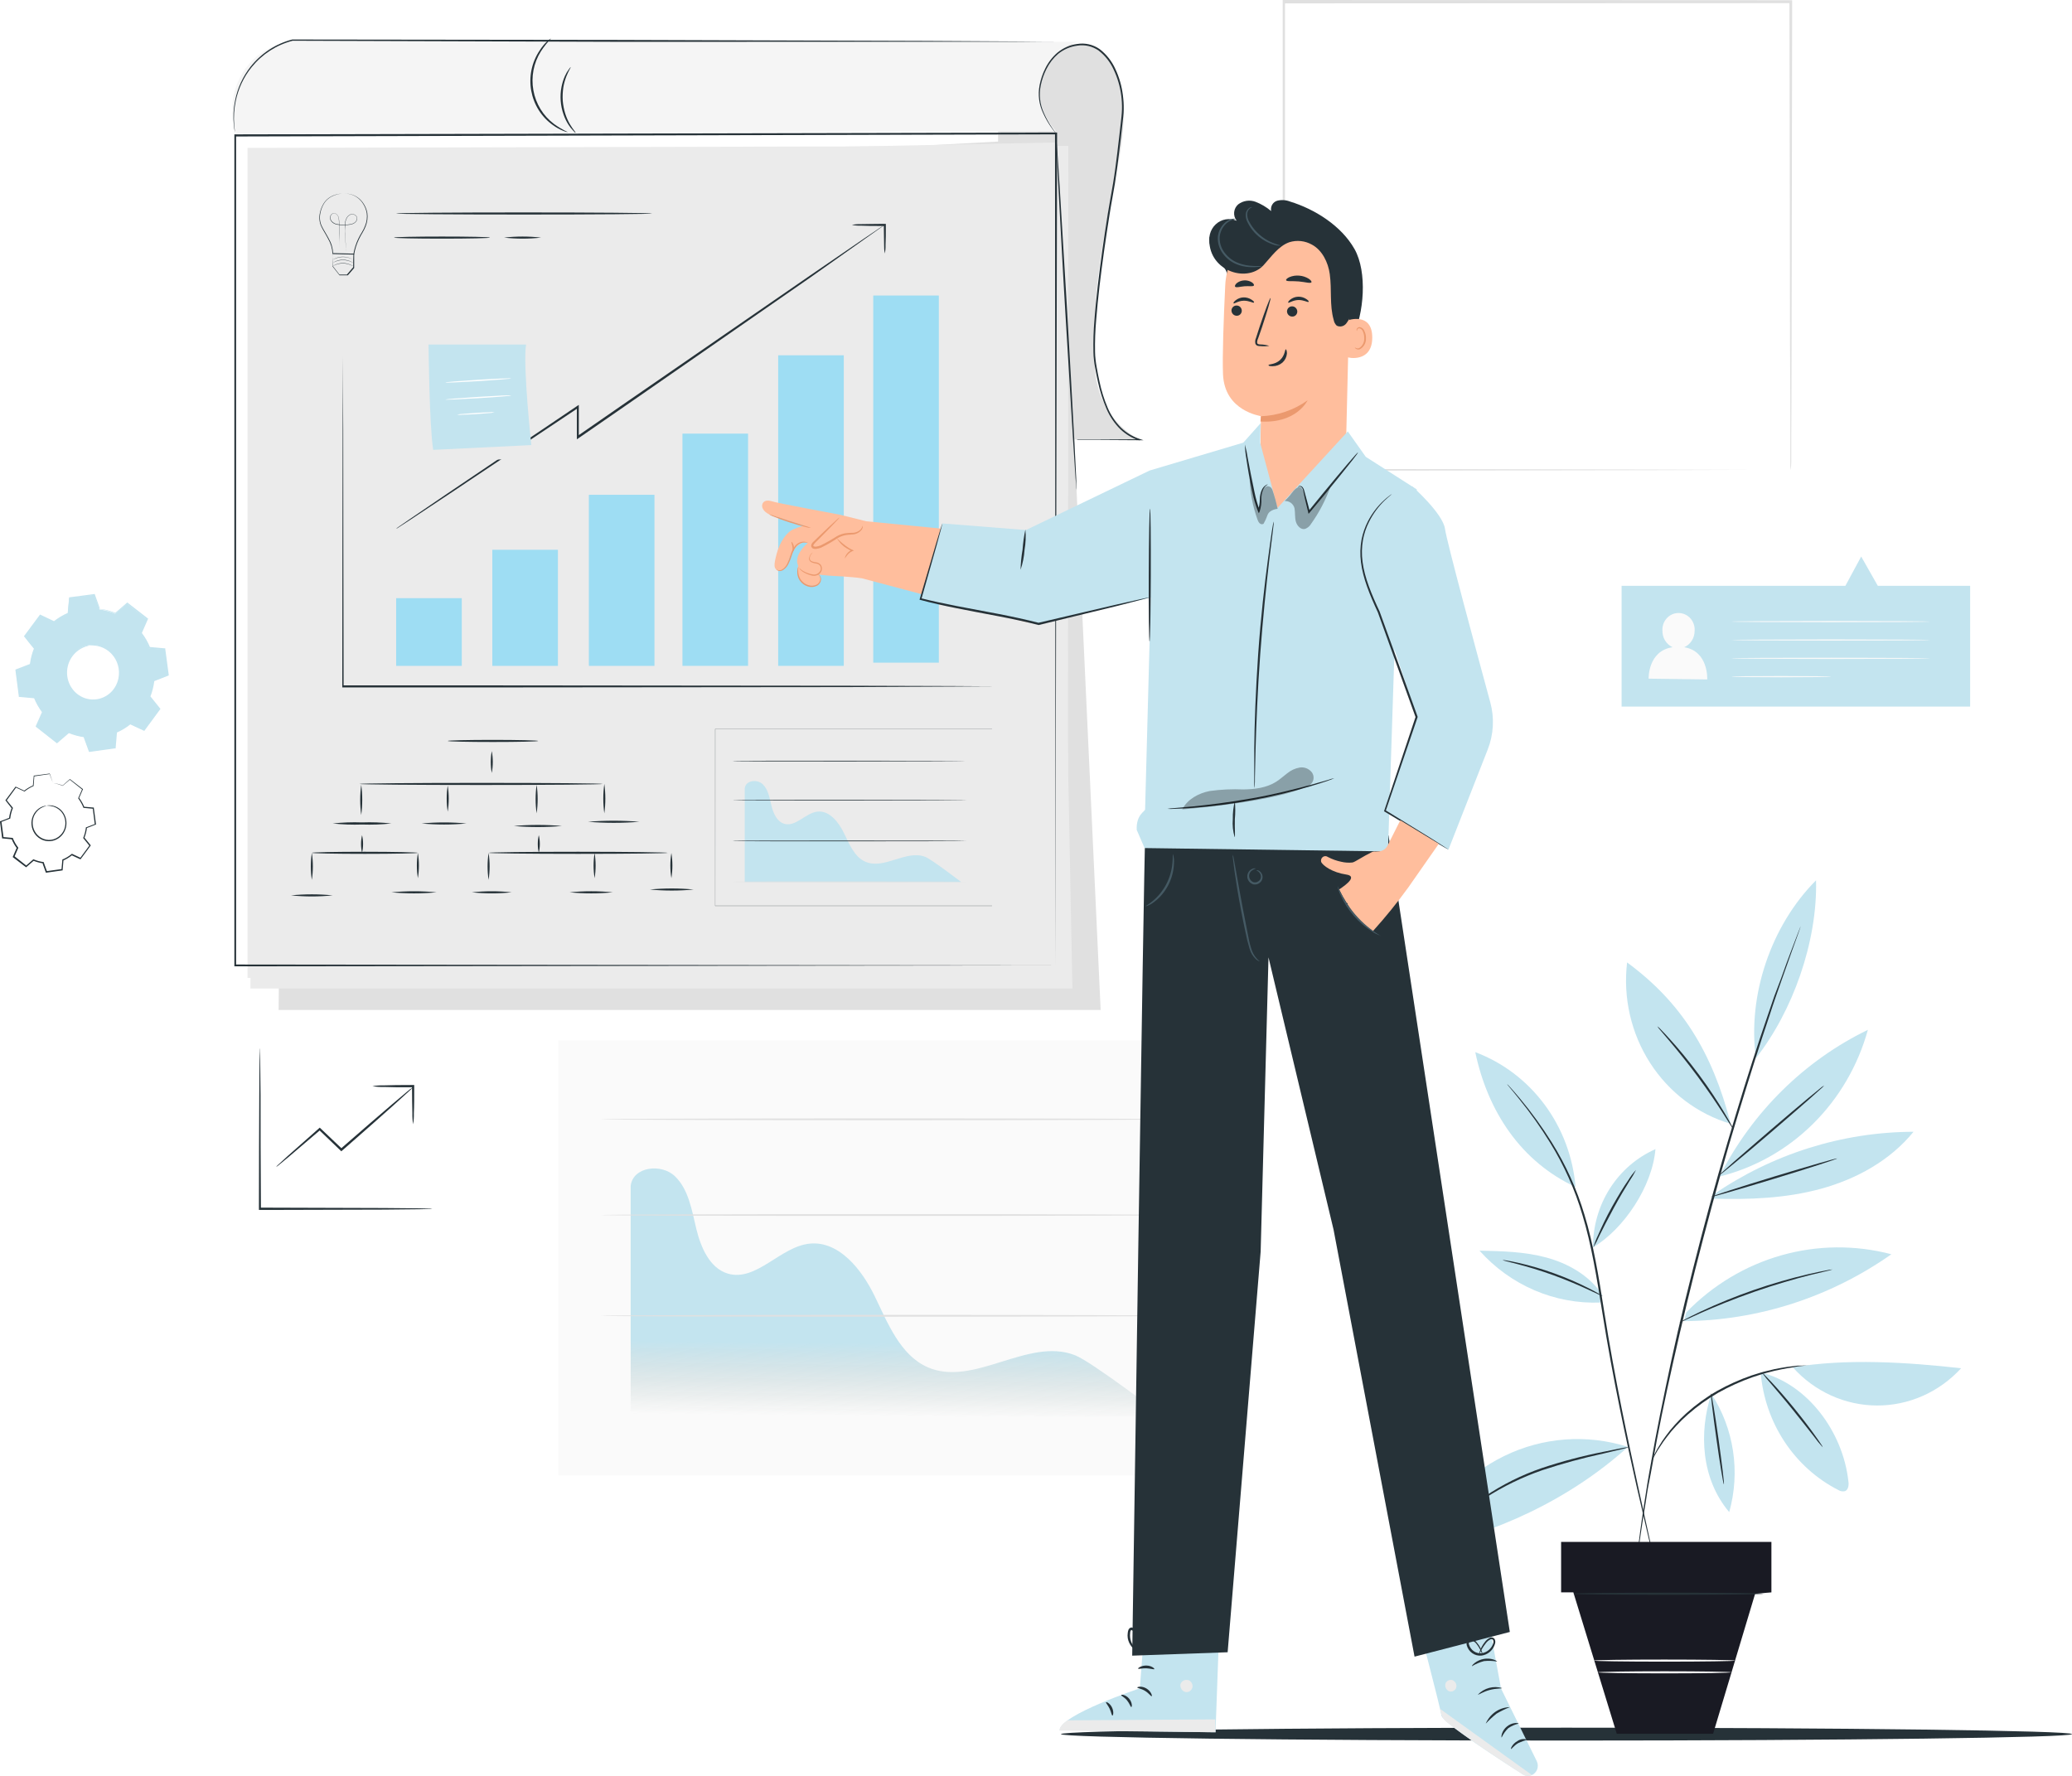 <svg width="210" height="180" viewBox="0 0 210 180" fill="none" xmlns="http://www.w3.org/2000/svg">
<path d="M125.615 105.458H56.582V149.56H125.615V105.458Z" fill="#FAFAFA"/>
<path d="M108.952 137.363C104.178 135.49 98.659 140.669 93.968 138.558C91.234 137.326 89.989 134.139 88.66 131.392C87.331 128.644 85.016 125.749 82.051 126.053C79.087 126.357 76.648 129.946 73.76 129.088C71.941 128.542 71.034 126.459 70.576 124.57C70.119 122.681 69.805 120.579 68.416 119.232C67.027 117.885 64.139 118.254 63.92 120.197V143.576H117.909C117.909 143.576 110.607 137.991 108.952 137.363Z" fill="url(#paint0_linear_4011_1700)"/>
<path d="M119.347 133.367C119.347 133.416 106.261 133.457 90.123 133.457C73.985 133.457 60.898 133.416 60.898 133.367C60.898 133.318 73.981 133.272 90.123 133.272C106.265 133.272 119.347 133.314 119.347 133.367Z" fill="#E0E0E0"/>
<path d="M119.347 123.154C119.347 123.203 106.261 123.244 90.123 123.244C73.985 123.244 60.898 123.203 60.898 123.154C60.898 123.104 73.981 123.063 90.123 123.063C106.265 123.063 119.347 123.104 119.347 123.154Z" fill="#E0E0E0"/>
<path d="M119.347 113.449C119.347 113.499 106.261 113.54 90.123 113.54C73.985 113.54 60.898 113.499 60.898 113.449C60.898 113.4 73.981 113.359 90.123 113.359C106.265 113.359 119.347 113.4 119.347 113.449Z" fill="#E0E0E0"/>
<path d="M181.452 47.651C181.452 47.651 181.452 47.343 181.452 46.768C181.452 46.193 181.452 45.334 181.452 44.226C181.452 42 181.452 38.743 181.42 34.595C181.42 26.304 181.388 14.472 181.361 0.201L181.48 0.32L130.097 0.341L130.237 0.201C130.237 17.45 130.237 33.708 130.237 47.651L130.113 47.523L167.28 47.589L177.76 47.622H180.545H181.261C181.42 47.622 181.508 47.622 181.508 47.622H181.273H180.569H177.819L167.363 47.655L130.121 47.717H130.002V47.593C130.002 33.63 130.002 17.404 130.002 0.144V0H130.141L181.524 0.021H181.639V0.197C181.615 14.485 181.591 26.357 181.579 34.665C181.579 38.801 181.556 42.057 181.548 44.271C181.548 45.371 181.548 46.213 181.548 46.788C181.548 47.363 181.452 47.651 181.452 47.651Z" fill="#E0E0E0"/>
<path d="M210.001 175.766C210.001 176.118 187.062 176.419 158.771 176.419C130.48 176.419 107.531 176.118 107.531 175.766C107.531 175.415 130.465 175.114 158.771 175.114C187.077 175.114 210.001 175.415 210.001 175.766Z" fill="#263238"/>
<path d="M109.76 4.493C109.76 4.493 115.844 4.579 113.242 17.014C110.64 29.45 110.974 31.799 110.974 36.727C110.938 38.335 111.341 39.921 112.136 41.305C112.932 42.688 114.089 43.813 115.474 44.55H107.222L101.154 15.519V4.493H109.76Z" fill="#E0E0E0"/>
<path d="M111.553 102.369H28.24L28.984 18.242L107.455 14.008L111.553 102.369Z" fill="#E0E0E0"/>
<path d="M108.691 100.197H25.379L26.123 16.07L107.016 14.44L108.691 100.197Z" fill="#EBEBEB"/>
<g filter="url(#filter0_d_4011_1700)">
<path d="M106.964 97.852H23.822V13.725L107.015 13.523L106.964 97.852Z" fill="#EBEBEB"/>
</g>
<path d="M106.967 97.852C106.967 97.067 106.967 64.106 106.927 13.524L107.019 13.618L23.957 13.832H23.826L23.929 13.725C23.929 44.501 23.929 73.359 23.929 97.852L23.841 97.761L106.999 97.852L23.841 97.946H23.754V97.852C23.754 73.359 23.754 44.501 23.754 13.725V13.618H23.985L107.05 13.433H107.138V13.524C107.023 64.106 106.967 97.067 106.967 97.852Z" fill="#263238"/>
<path d="M107.017 13.298C102.72 8.136 107.705 4.316 109.404 4.234L30.226 4.189C29.253 4.188 28.292 4.407 27.41 4.83C26.528 5.252 25.746 5.869 25.119 6.637C24.493 7.405 24.037 8.305 23.782 9.274C23.528 10.243 23.483 11.257 23.649 12.246C23.728 12.679 23.836 13.106 23.971 13.524" fill="#F5F5F5"/>
<path d="M109.114 44.55H109.226H109.544H110.785L115.476 44.521V44.649C114.766 44.421 114.113 44.036 113.563 43.519C112.956 42.924 112.472 42.209 112.138 41.417C111.766 40.553 111.479 39.654 111.283 38.731C111.175 38.25 111.08 37.762 110.992 37.261C110.941 37.007 110.903 36.751 110.877 36.493C110.842 36.231 110.824 35.968 110.821 35.704C110.794 34.608 110.829 33.511 110.925 32.419C111.004 31.302 111.128 30.156 111.259 28.986C111.529 26.649 111.868 24.213 112.269 21.717C112.437 20.653 112.643 19.598 112.815 18.567C112.986 17.536 113.113 16.513 113.24 15.495C113.368 14.476 113.471 13.491 113.586 12.517C113.638 12.033 113.702 11.552 113.714 11.08C113.725 10.612 113.699 10.144 113.638 9.68C113.523 8.774 113.266 7.893 112.878 7.072C112.532 6.302 112.005 5.633 111.346 5.125C110.713 4.68 109.938 4.502 109.182 4.628C108.48 4.718 107.815 5.002 107.256 5.45C106.762 5.874 106.356 6.396 106.063 6.986C105.796 7.513 105.601 8.075 105.482 8.657C105.287 9.596 105.398 10.574 105.796 11.441C106.039 11.993 106.332 12.52 106.671 13.014L106.942 13.396C107.002 13.482 107.029 13.532 107.029 13.532C107.029 13.532 106.99 13.495 106.922 13.413L106.639 13.039C106.281 12.553 105.974 12.028 105.724 11.474C105.304 10.594 105.178 9.595 105.366 8.632C105.484 8.038 105.679 7.464 105.947 6.924C106.248 6.312 106.666 5.77 107.177 5.331C107.753 4.863 108.44 4.563 109.166 4.46C109.963 4.325 110.781 4.51 111.45 4.977C112.135 5.502 112.682 6.195 113.041 6.994C113.433 7.828 113.691 8.723 113.805 9.643C113.869 10.117 113.897 10.597 113.889 11.076C113.889 11.565 113.813 12.045 113.762 12.534C113.658 13.507 113.547 14.501 113.419 15.515C113.292 16.53 113.161 17.569 112.998 18.596C112.834 19.622 112.62 20.678 112.456 21.745C112.059 24.238 111.712 26.674 111.438 29.002C111.307 30.168 111.183 31.31 111.1 32.427C111.003 33.505 110.964 34.589 110.984 35.671C110.987 35.929 111.005 36.187 111.036 36.443C111.056 36.698 111.108 36.953 111.147 37.203C111.235 37.7 111.326 38.189 111.434 38.665C111.622 39.578 111.899 40.468 112.262 41.322C112.585 42.094 113.055 42.792 113.642 43.376C114.173 43.883 114.806 44.263 115.496 44.489L115.894 44.62H115.496L110.805 44.591H109.564H109.246L109.114 44.55Z" fill="#263238"/>
<path d="M57.838 6.805C57.87 6.83 57.631 7.154 57.396 7.754C57.262 8.102 57.162 8.464 57.098 8.834C57.028 9.289 57.006 9.75 57.034 10.21C57.073 10.668 57.162 11.12 57.301 11.557C57.417 11.914 57.569 12.258 57.755 12.583C58.077 13.134 58.359 13.405 58.331 13.45C58.303 13.495 58.244 13.392 58.117 13.265C57.933 13.084 57.77 12.881 57.631 12.661C57.421 12.338 57.25 11.989 57.122 11.622C56.801 10.72 56.728 9.743 56.911 8.801C56.985 8.418 57.102 8.046 57.261 7.692C57.368 7.453 57.502 7.227 57.659 7.019C57.758 6.875 57.826 6.797 57.838 6.805Z" fill="#263238"/>
<path d="M55.861 3.893C55.469 4.298 55.117 4.742 54.811 5.22C54.082 6.385 53.813 7.795 54.059 9.159C54.306 10.523 55.049 11.738 56.136 12.554C56.587 12.885 57.068 13.17 57.572 13.404C57.422 13.382 57.275 13.34 57.135 13.281C56.746 13.131 56.379 12.929 56.041 12.681C55.469 12.278 54.981 11.763 54.603 11.164C54.226 10.566 53.967 9.896 53.841 9.194C53.715 8.491 53.726 7.77 53.871 7.072C54.016 6.374 54.294 5.712 54.688 5.125C54.911 4.769 55.178 4.444 55.484 4.16C55.597 4.053 55.724 3.964 55.861 3.893Z" fill="#263238"/>
<path d="M100.607 69.569H100.348H99.584L96.644 69.589L85.821 69.642L50.167 69.675H34.69V69.573C34.69 59.059 34.717 50.016 34.729 43.593C34.729 40.39 34.749 37.844 34.757 36.086C34.757 35.22 34.757 34.546 34.757 34.082C34.757 33.86 34.757 33.692 34.757 33.569C34.757 33.446 34.757 33.392 34.757 33.392C34.757 33.392 34.757 33.45 34.757 33.569C34.757 33.688 34.757 33.86 34.757 34.082C34.757 34.546 34.757 35.22 34.757 36.086C34.757 37.844 34.757 40.39 34.785 43.593C34.785 50.016 34.809 59.059 34.825 69.573L34.725 69.47H50.103L85.758 69.503L96.564 69.536L99.504 69.556H100.268L100.607 69.569Z" fill="#263238"/>
<path d="M46.801 60.628H40.152V67.491H46.801V60.628Z" fill="#9EDDF3"/>
<path d="M56.545 55.725H49.897V67.491H56.545V55.725Z" fill="#9EDDF3"/>
<path d="M66.33 50.152H59.682V67.491H66.33V50.152Z" fill="#9EDDF3"/>
<path d="M75.817 43.95H69.168V67.49H75.817V43.95Z" fill="#9EDDF3"/>
<path d="M85.518 36.012H78.869V67.49H85.518V36.012Z" fill="#9EDDF3"/>
<path d="M95.153 29.954H88.504V67.166H95.153V29.954Z" fill="#9EDDF3"/>
<path d="M40.152 53.585C40.177 53.558 40.205 53.535 40.236 53.515L40.495 53.33L41.509 52.632L45.317 50.041L58.507 41.141L58.662 41.039V41.228C58.662 42.201 58.662 43.24 58.662 44.3L58.503 44.213L63.699 40.616L82.041 27.967L87.612 24.152L89.132 23.125L89.529 22.862L89.669 22.78C89.629 22.817 89.587 22.85 89.541 22.879L89.144 23.162L87.644 24.221L82.129 28.123L63.826 40.825L58.626 44.419L58.467 44.529V41.244L58.622 41.33L45.389 50.164L41.549 52.706L40.518 53.375L40.252 53.548L40.152 53.585Z" fill="#263238"/>
<path d="M89.678 25.696C89.621 25.418 89.597 25.134 89.606 24.85C89.606 24.324 89.579 23.593 89.575 22.797L89.678 22.903H89.423C88.572 22.903 87.8 22.903 87.243 22.87C86.94 22.88 86.637 22.855 86.34 22.797C86.637 22.735 86.94 22.709 87.243 22.718C87.8 22.718 88.572 22.69 89.423 22.69H89.781V22.784C89.781 23.605 89.781 24.332 89.75 24.837C89.76 25.126 89.736 25.414 89.678 25.696Z" fill="#263238"/>
<path d="M54.55 75.1C54.55 75.162 52.497 75.207 49.963 75.207C47.428 75.207 45.375 75.162 45.375 75.1C45.375 75.039 47.428 74.993 49.963 74.993C52.497 74.993 54.55 75.043 54.55 75.1Z" fill="#263238"/>
<path d="M49.842 78.345C49.704 77.612 49.704 76.859 49.842 76.127C49.98 76.859 49.98 77.612 49.842 78.345Z" fill="#263238"/>
<path d="M61.085 79.458C61.085 79.515 55.566 79.564 48.75 79.564C41.935 79.564 36.416 79.515 36.416 79.458C36.416 79.4 41.931 79.351 48.75 79.351C55.57 79.351 61.085 79.396 61.085 79.458Z" fill="#263238"/>
<path d="M36.611 82.611C36.473 81.592 36.473 80.558 36.611 79.54C36.749 80.558 36.749 81.592 36.611 82.611Z" fill="#263238"/>
<path d="M45.377 82.271C45.239 81.395 45.239 80.502 45.377 79.626C45.515 80.502 45.515 81.395 45.377 82.271Z" fill="#263238"/>
<path d="M54.389 82.439C54.251 81.478 54.251 80.501 54.389 79.54C54.527 80.501 54.527 81.478 54.389 82.439Z" fill="#263238"/>
<path d="M61.248 82.439C61.11 81.449 61.11 80.444 61.248 79.453C61.386 80.444 61.386 81.449 61.248 82.439Z" fill="#263238"/>
<path d="M39.667 83.466C38.679 83.571 37.684 83.607 36.691 83.572C35.698 83.607 34.703 83.571 33.715 83.466C34.703 83.358 35.698 83.322 36.691 83.359C37.684 83.322 38.679 83.358 39.667 83.466Z" fill="#263238"/>
<path d="M47.276 83.466C45.764 83.608 44.241 83.608 42.728 83.466C44.241 83.323 45.764 83.323 47.276 83.466Z" fill="#263238"/>
<path d="M56.952 83.72C55.329 83.863 53.697 83.863 52.074 83.72C53.697 83.578 55.329 83.578 56.952 83.72Z" fill="#263238"/>
<path d="M64.806 83.293C63.073 83.436 61.331 83.436 59.598 83.293C61.331 83.151 63.073 83.151 64.806 83.293Z" fill="#263238"/>
<path d="M36.695 86.439C36.557 85.851 36.557 85.237 36.695 84.649C36.833 85.237 36.833 85.851 36.695 86.439Z" fill="#263238"/>
<path d="M42.352 86.439C42.352 86.496 39.945 86.546 36.981 86.546C34.017 86.546 31.605 86.496 31.605 86.439C31.605 86.382 34.013 86.332 36.981 86.332C39.949 86.332 42.352 86.39 42.352 86.439Z" fill="#263238"/>
<path d="M42.353 89.01C42.215 88.163 42.215 87.298 42.353 86.451C42.491 87.298 42.491 88.163 42.353 89.01Z" fill="#263238"/>
<path d="M31.605 89.182C31.468 88.278 31.468 87.356 31.605 86.451C31.743 87.356 31.743 88.278 31.605 89.182Z" fill="#263238"/>
<path d="M54.609 86.439C54.471 85.851 54.471 85.237 54.609 84.649C54.747 85.237 54.747 85.851 54.609 86.439Z" fill="#263238"/>
<path d="M67.675 86.439C67.675 86.496 63.608 86.546 58.595 86.546C53.582 86.546 49.52 86.496 49.52 86.439C49.52 86.382 53.582 86.332 58.595 86.332C63.608 86.332 67.675 86.39 67.675 86.439Z" fill="#263238"/>
<path d="M60.264 89.01C60.126 88.163 60.126 87.298 60.264 86.451C60.401 87.298 60.401 88.163 60.264 89.01Z" fill="#263238"/>
<path d="M68.045 89.01C67.907 88.163 67.907 87.298 68.045 86.451C68.183 87.298 68.183 88.163 68.045 89.01Z" fill="#263238"/>
<path d="M49.52 89.182C49.382 88.278 49.382 87.356 49.52 86.451C49.657 87.356 49.657 88.278 49.52 89.182Z" fill="#263238"/>
<path d="M33.722 90.755C32.314 90.898 30.896 90.898 29.488 90.755C30.896 90.613 32.314 90.613 33.722 90.755Z" fill="#263238"/>
<path d="M44.249 90.443C42.726 90.586 41.193 90.586 39.67 90.443C41.193 90.301 42.726 90.301 44.249 90.443Z" fill="#263238"/>
<path d="M51.855 90.443C50.515 90.585 49.164 90.585 47.824 90.443C49.164 90.301 50.515 90.301 51.855 90.443Z" fill="#263238"/>
<path d="M62.107 90.443C60.651 90.586 59.186 90.586 57.73 90.443C59.186 90.3 60.651 90.3 62.107 90.443Z" fill="#263238"/>
<path d="M70.304 90.16C68.827 90.302 67.34 90.302 65.863 90.16C67.34 90.018 68.827 90.018 70.304 90.16Z" fill="#263238"/>
<path d="M100.543 91.823H72.481V73.885H100.543V91.823ZM72.496 91.802H100.543V73.905H72.5L72.496 91.802Z" fill="#263238"/>
<path d="M93.779 86.85C91.833 86.09 89.597 88.193 87.688 87.334C86.581 86.838 86.076 85.54 85.531 84.427C84.986 83.314 84.051 82.131 82.849 82.263C81.648 82.394 80.653 83.844 79.479 83.495C78.739 83.273 78.373 82.427 78.186 81.655C77.999 80.883 77.872 80.033 77.307 79.49C76.742 78.948 75.572 79.08 75.481 79.901V89.4H97.416C97.416 89.4 94.439 87.113 93.779 86.85Z" fill="#C3E4EF"/>
<path d="M97.99 89.383C97.99 89.404 92.674 89.42 86.117 89.42C79.56 89.42 74.244 89.42 74.244 89.383C74.244 89.346 79.56 89.346 86.117 89.346C92.674 89.346 97.99 89.363 97.99 89.383Z" fill="#E0E0E0"/>
<path d="M97.99 85.236C97.99 85.257 92.674 85.273 86.117 85.273C79.56 85.273 74.244 85.273 74.244 85.236C74.244 85.199 79.56 85.199 86.117 85.199C92.674 85.199 97.99 85.207 97.99 85.236Z" fill="#263238"/>
<path d="M97.99 81.1C97.99 81.1 92.674 81.133 86.117 81.133C79.56 81.133 74.244 81.133 74.244 81.1C74.244 81.067 79.56 81.063 86.117 81.063C92.674 81.063 97.99 81.067 97.99 81.1Z" fill="#263238"/>
<path d="M97.99 77.141C97.99 77.141 92.674 77.178 86.117 77.178C79.56 77.178 74.244 77.178 74.244 77.141C74.244 77.104 79.56 77.104 86.117 77.104C92.674 77.104 97.99 77.121 97.99 77.141Z" fill="#263238"/>
<path d="M34.811 19.618C34.811 19.618 34.811 19.618 34.85 19.618H34.962C35.109 19.617 35.255 19.631 35.4 19.659C35.63 19.701 35.853 19.78 36.06 19.893C36.336 20.045 36.577 20.259 36.764 20.517C36.997 20.832 37.156 21.197 37.23 21.585C37.292 22.037 37.236 22.498 37.067 22.92C36.979 23.149 36.871 23.369 36.744 23.577C36.612 23.791 36.491 24.014 36.382 24.242C36.151 24.723 35.987 25.236 35.897 25.766V25.803H35.861L34.822 25.778L33.732 25.749H33.7V25.708C33.673 25.177 33.519 24.66 33.251 24.205C33.136 23.975 33.004 23.762 32.881 23.544C32.755 23.339 32.641 23.126 32.539 22.907C32.36 22.489 32.32 22.021 32.423 21.577C32.499 21.194 32.653 20.831 32.873 20.513C33.057 20.259 33.295 20.052 33.569 19.91C33.776 19.801 33.998 19.724 34.226 19.68C34.368 19.648 34.514 19.628 34.659 19.622H34.771C34.799 19.622 34.811 19.622 34.811 19.622H34.771H34.659C34.516 19.634 34.374 19.657 34.234 19.692C34.01 19.741 33.793 19.822 33.589 19.93C33.319 20.075 33.083 20.281 32.901 20.534C32.69 20.849 32.545 21.205 32.475 21.581C32.375 22.011 32.416 22.463 32.59 22.866C32.693 23.082 32.807 23.292 32.933 23.495C33.056 23.708 33.187 23.926 33.307 24.156C33.583 24.623 33.74 25.154 33.764 25.7L33.728 25.655L34.819 25.684L35.857 25.712L35.817 25.745C35.911 25.209 36.077 24.689 36.311 24.201C36.422 23.971 36.545 23.747 36.681 23.532C36.806 23.328 36.913 23.112 36.999 22.887C37.169 22.477 37.227 22.027 37.166 21.585C37.096 21.208 36.945 20.851 36.724 20.542C36.542 20.284 36.309 20.068 36.04 19.91C35.838 19.796 35.621 19.715 35.395 19.667C35.252 19.638 35.108 19.62 34.962 19.614H34.846L34.811 19.618Z" fill="#263238"/>
<path d="M35.113 25.659C35.114 25.647 35.114 25.635 35.113 25.622V25.524C35.113 25.433 35.089 25.302 35.069 25.113C35.037 24.772 34.986 24.292 34.962 23.672C34.962 23.52 34.962 23.36 34.962 23.195C34.962 23.031 34.962 22.854 34.962 22.674C34.974 22.487 35.021 22.304 35.101 22.136C35.188 21.951 35.336 21.805 35.519 21.725C35.617 21.689 35.722 21.683 35.823 21.708C35.924 21.733 36.016 21.787 36.088 21.865C36.125 21.904 36.154 21.951 36.173 22.003C36.192 22.054 36.201 22.109 36.199 22.164C36.192 22.277 36.15 22.385 36.08 22.472C36.007 22.558 35.918 22.627 35.817 22.674C35.716 22.718 35.611 22.749 35.503 22.768C35.06 22.842 34.609 22.842 34.166 22.768C34.058 22.749 33.953 22.713 33.855 22.661C33.757 22.612 33.669 22.542 33.597 22.456C33.525 22.372 33.475 22.27 33.454 22.16C33.436 22.051 33.455 21.938 33.505 21.84C33.554 21.742 33.636 21.666 33.736 21.626C33.785 21.61 33.837 21.604 33.888 21.609C33.94 21.614 33.989 21.629 34.035 21.655C34.123 21.702 34.197 21.773 34.249 21.86C34.299 21.945 34.333 22.038 34.349 22.136C34.375 22.319 34.386 22.505 34.381 22.69C34.381 23.047 34.381 23.384 34.381 23.688C34.381 24.296 34.381 24.789 34.381 25.13V25.659C34.382 25.648 34.382 25.637 34.381 25.626V25.524C34.381 25.433 34.381 25.297 34.381 25.113C34.381 24.772 34.381 24.292 34.357 23.672C34.357 23.368 34.357 23.035 34.357 22.674C34.362 22.49 34.351 22.305 34.325 22.123C34.309 22.03 34.277 21.941 34.23 21.86C34.179 21.778 34.107 21.711 34.023 21.668C33.981 21.643 33.935 21.628 33.888 21.624C33.841 21.62 33.793 21.626 33.748 21.643C33.657 21.68 33.582 21.75 33.537 21.84C33.489 21.93 33.473 22.034 33.489 22.136C33.511 22.24 33.557 22.338 33.625 22.419C33.771 22.58 33.966 22.686 34.178 22.719C34.396 22.76 34.617 22.781 34.838 22.78C35.06 22.785 35.281 22.768 35.499 22.727C35.606 22.712 35.71 22.682 35.809 22.637C35.905 22.593 35.991 22.529 36.06 22.448C36.125 22.366 36.164 22.266 36.171 22.16C36.174 22.109 36.166 22.058 36.148 22.009C36.13 21.961 36.103 21.918 36.068 21.881C36.001 21.808 35.914 21.758 35.82 21.734C35.725 21.711 35.626 21.716 35.535 21.75C35.361 21.824 35.219 21.961 35.137 22.136C35.056 22.299 35.009 22.478 34.998 22.661C34.998 22.838 34.998 23.01 34.978 23.179C34.958 23.347 34.978 23.503 34.978 23.655C34.998 24.263 35.045 24.756 35.073 25.093C35.073 25.261 35.101 25.392 35.113 25.503V25.602V25.659Z" fill="#263238"/>
<path d="M33.727 25.659C33.727 25.659 33.727 25.794 33.727 26.02C33.727 26.246 33.727 26.595 33.727 26.961L34.404 27.831H34.368H35.187H35.156L35.581 27.334L35.796 27.088V27.121C35.796 26.624 35.796 26.156 35.82 25.729L35.864 25.774L34.332 25.725H33.89H33.727C33.775 25.718 33.823 25.718 33.87 25.725H34.304H35.895V25.77C35.895 26.18 35.895 26.665 35.895 27.162L35.681 27.413L35.255 27.905H35.235H34.411L33.699 26.998C33.699 26.624 33.719 26.304 33.727 26.033C33.717 25.908 33.717 25.783 33.727 25.659Z" fill="#263238"/>
<path d="M35.791 26.981L35.712 26.944C35.645 26.908 35.576 26.876 35.505 26.85C35.27 26.754 35.021 26.704 34.769 26.702C34.518 26.699 34.268 26.744 34.033 26.833C33.961 26.859 33.89 26.889 33.822 26.924L33.742 26.961C33.764 26.941 33.788 26.924 33.814 26.911L34.025 26.809C34.262 26.714 34.514 26.665 34.769 26.665C35.024 26.669 35.277 26.724 35.513 26.825C35.584 26.857 35.653 26.892 35.72 26.932C35.746 26.945 35.77 26.961 35.791 26.981Z" fill="#263238"/>
<path d="M35.803 26.645L35.727 26.604L35.517 26.509C35.281 26.417 35.032 26.367 34.78 26.361C34.529 26.361 34.28 26.407 34.044 26.497C33.972 26.522 33.902 26.552 33.833 26.587L33.758 26.62L33.829 26.575C33.895 26.534 33.965 26.5 34.036 26.472C34.274 26.375 34.528 26.326 34.784 26.328C35.039 26.333 35.29 26.387 35.524 26.489C35.596 26.518 35.665 26.554 35.731 26.595C35.757 26.608 35.782 26.625 35.803 26.645Z" fill="#263238"/>
<path d="M35.795 26.32C35.769 26.311 35.743 26.299 35.719 26.283C35.651 26.247 35.581 26.215 35.509 26.189C35.035 26.003 34.511 26.003 34.036 26.189C33.949 26.222 33.877 26.255 33.826 26.279L33.75 26.316L33.822 26.267C33.869 26.242 33.941 26.205 34.029 26.168C34.266 26.07 34.52 26.021 34.776 26.025C35.032 26.026 35.285 26.079 35.521 26.181C35.608 26.222 35.68 26.259 35.727 26.287L35.795 26.32Z" fill="#263238"/>
<path d="M43.395 35.162C43.395 35.162 42.599 42.739 43.621 46.887L53.429 46.443C53.429 46.443 51.328 38.973 52.633 35.663L43.395 35.162Z" fill="#EBEBEB"/>
<path d="M43.435 34.92C43.435 34.92 43.503 43.101 43.905 45.597L53.852 45.113C53.852 45.113 52.977 37.072 53.315 34.924L43.435 34.92Z" fill="#C3E4EF"/>
<path d="M51.807 38.357C51.807 38.394 50.319 38.517 48.477 38.632C46.635 38.747 45.143 38.809 45.139 38.768C45.135 38.727 46.627 38.608 48.469 38.492C50.311 38.377 51.807 38.316 51.807 38.357Z" fill="white"/>
<path d="M51.811 40.086C51.811 40.127 50.323 40.25 48.481 40.361C46.639 40.472 45.143 40.538 45.143 40.501C45.143 40.464 46.631 40.341 48.473 40.226C50.315 40.111 51.807 40.033 51.811 40.086Z" fill="white"/>
<path d="M50.12 41.79C49.939 41.839 49.754 41.867 49.567 41.872C49.225 41.905 48.751 41.942 48.226 41.975C47.701 42.008 47.224 42.028 46.881 42.036C46.695 42.062 46.507 42.062 46.32 42.036C46.501 41.985 46.686 41.958 46.873 41.954C47.219 41.922 47.693 41.885 48.218 41.852C48.743 41.819 49.217 41.794 49.563 41.786C49.748 41.763 49.935 41.764 50.12 41.79Z" fill="white"/>
<path d="M66.097 21.639C66.097 21.7 60.284 21.745 53.114 21.745C45.944 21.745 40.131 21.7 40.131 21.639C40.131 21.577 45.944 21.532 53.114 21.532C60.284 21.532 66.097 21.581 66.097 21.639Z" fill="#263238"/>
<path d="M49.666 24.082C49.666 24.143 47.486 24.189 44.796 24.189C42.106 24.189 39.926 24.143 39.926 24.082C39.926 24.02 42.106 23.975 44.796 23.975C47.486 23.975 49.666 24.016 49.666 24.082Z" fill="#263238"/>
<path d="M54.84 24.082C53.592 24.224 52.332 24.224 51.084 24.082C52.332 23.94 53.592 23.94 54.84 24.082Z" fill="#263238"/>
<path d="M109.113 49.848C109.109 49.816 109.109 49.785 109.113 49.753C109.113 49.679 109.113 49.589 109.089 49.478C109.069 49.219 109.041 48.866 109.005 48.423C108.946 47.482 108.858 46.16 108.751 44.534C108.552 41.228 108.277 36.698 107.975 31.692C107.672 26.686 107.45 22.152 107.263 18.846C107.183 17.203 107.119 15.893 107.072 14.953C107.072 14.509 107.04 14.156 107.032 13.893C107.032 13.782 107.032 13.692 107.032 13.618C107.026 13.587 107.026 13.555 107.032 13.523C107.033 13.555 107.033 13.586 107.032 13.618L107.056 13.893C107.076 14.152 107.103 14.505 107.135 14.948C107.199 15.889 107.286 17.211 107.394 18.838C107.593 22.123 107.867 26.673 108.166 31.679C108.464 36.686 108.695 41.219 108.878 44.521C108.962 46.164 109.025 47.478 109.073 48.419C109.073 48.862 109.105 49.215 109.113 49.478C109.113 49.589 109.113 49.679 109.113 49.753C109.119 49.785 109.119 49.817 109.113 49.848Z" fill="#263238"/>
<path d="M107.017 4.234H106.786H106.11H103.504H93.934L62.347 4.238L29.661 4.131C28.036 4.544 26.581 5.48 25.507 6.805C24.703 7.798 24.149 8.98 23.891 10.246C23.726 11.04 23.674 11.855 23.736 12.665C23.76 12.94 23.784 13.15 23.808 13.289C23.821 13.36 23.83 13.431 23.836 13.503C23.769 13.233 23.722 12.959 23.696 12.681C23.616 11.867 23.656 11.044 23.816 10.242C24.059 8.96 24.606 7.759 25.407 6.747C26.49 5.392 27.965 4.43 29.617 4.004L62.307 4.045L93.879 4.148L103.452 4.205L106.054 4.23H106.73L107.017 4.234Z" fill="#263238"/>
<path d="M170.913 133.014C173.585 130.258 176.906 128.266 180.549 127.234C184.193 126.202 188.033 126.166 191.694 127.129C185.491 131.49 178.172 133.85 170.666 133.909" fill="#C3E4EF"/>
<path d="M177.963 107.252C177.096 100.932 179.475 93.823 184.059 89.227C184.21 95.49 181.672 102.541 177.963 107.252Z" fill="#C3E4EF"/>
<path d="M174.296 119.194C177.608 112.703 182.879 107.502 189.312 104.381C188.307 108.02 186.381 111.316 183.732 113.931C181.083 116.546 177.807 118.386 174.24 119.26" fill="#C3E4EF"/>
<path d="M173.535 121.494C177.235 121.605 180.98 121.469 184.556 120.492C188.133 119.514 191.559 117.638 193.939 114.714C186.693 114.738 179.615 116.968 173.591 121.124" fill="#C3E4EF"/>
<path d="M175.414 113.909C173.536 106.644 170.44 101.622 164.909 97.552C164.485 101.123 165.311 104.733 167.236 107.732C169.162 110.73 172.062 112.921 175.414 113.909Z" fill="#C3E4EF"/>
<path d="M161.451 126.434C161.439 124.315 162.033 122.24 163.159 120.468C164.285 118.696 165.893 117.307 167.782 116.476C167.471 120.225 164.599 124.566 161.451 126.434Z" fill="#C3E4EF"/>
<path d="M159.685 120.312C159.429 117.27 158.336 114.368 156.535 111.947C154.734 109.525 152.3 107.686 149.52 106.644C150.797 112.714 154.195 117.765 159.685 120.312Z" fill="#C3E4EF"/>
<path d="M162.347 131.178C161.046 129.252 158.917 128.053 156.713 127.457C154.509 126.862 152.209 126.812 149.949 126.763C151.499 128.498 153.395 129.866 155.505 130.774C157.615 131.682 159.891 132.109 162.176 132.024" fill="#C3E4EF"/>
<path d="M164.996 146.656C160.845 145.334 156.365 145.665 152.439 147.585C148.513 149.505 145.427 152.873 143.789 157.026C151.492 155.515 159.096 151.983 164.996 146.656Z" fill="#C3E4EF"/>
<path d="M173.447 141.276C172.166 145.182 172.413 149.901 175.258 153.264C175.824 151.251 175.956 149.134 175.643 147.063C175.33 144.991 174.581 143.016 173.447 141.276Z" fill="#C3E4EF"/>
<path d="M178.445 139.108C178.654 141.623 179.486 144.04 180.862 146.126C182.239 148.212 184.113 149.897 186.303 151.018C186.406 151.085 186.52 151.131 186.64 151.151C186.759 151.172 186.882 151.167 187 151.137C187.346 150.989 187.398 150.5 187.334 150.118C186.777 145.116 183.188 140.262 178.445 139.1" fill="#C3E4EF"/>
<path d="M181.709 138.595C182.795 139.806 184.11 140.774 185.573 141.438C187.036 142.103 188.616 142.451 190.215 142.459C191.813 142.468 193.396 142.137 194.866 141.488C196.336 140.838 197.661 139.885 198.758 138.685C193.339 138.073 187.084 137.667 181.709 138.595Z" fill="#C3E4EF"/>
<path d="M182.502 93.884C182.489 93.94 182.472 93.995 182.45 94.049L182.287 94.525C182.132 94.936 181.913 95.556 181.634 96.336C181.356 97.116 181.006 98.085 180.616 99.211C180.417 99.769 180.218 100.369 179.987 101.005C179.756 101.642 179.549 102.32 179.311 103.03C178.352 105.86 177.285 109.26 176.128 113.046C174.97 116.833 173.812 121.022 172.646 125.441C171.48 129.86 170.474 134.094 169.602 137.962C168.731 141.831 168.011 145.326 167.506 148.274C167.374 149.013 167.243 149.716 167.108 150.377C166.972 151.038 166.893 151.675 166.797 152.262C166.602 153.436 166.431 154.447 166.32 155.276C166.208 156.106 166.101 156.738 166.037 157.186C166.002 157.399 165.978 157.564 165.958 157.683C165.951 157.74 165.939 157.796 165.922 157.851C165.917 157.795 165.917 157.739 165.922 157.683L165.982 157.182C166.041 156.734 166.121 156.089 166.228 155.264C166.336 154.438 166.487 153.42 166.67 152.241C166.761 151.65 166.861 151.009 166.964 150.356C167.068 149.703 167.207 148.985 167.334 148.25C167.844 145.293 168.556 141.794 169.387 137.917C170.219 134.04 171.265 129.81 172.415 125.383C173.565 120.956 174.779 116.779 175.921 112.989C177.063 109.198 178.161 105.806 179.14 102.981L179.832 100.96L180.512 99.17C180.91 98.049 181.26 97.088 181.567 96.295C181.873 95.502 182.092 94.919 182.255 94.5C182.335 94.303 182.394 94.147 182.438 94.032C182.456 93.981 182.477 93.932 182.502 93.884Z" fill="#263238"/>
<path d="M152.754 109.885C152.788 109.911 152.819 109.941 152.846 109.975L153.108 110.258C153.331 110.505 153.661 110.878 154.071 111.371C155.228 112.758 156.292 114.224 157.254 115.761C158.69 118.046 159.812 120.526 160.589 123.129C161.484 126.061 162.037 129.396 162.578 132.878C163.68 139.86 165.033 146.098 166.012 150.615C166.505 152.866 166.903 154.689 167.185 155.954C167.317 156.574 167.42 157.063 167.496 157.408L167.571 157.79C167.583 157.833 167.589 157.877 167.591 157.921C167.575 157.88 167.561 157.837 167.552 157.794L167.456 157.42C167.372 157.075 167.253 156.599 167.106 155.971C166.811 154.698 166.39 152.878 165.868 150.632C164.854 146.114 163.481 139.872 162.375 132.891C161.822 129.408 161.273 126.086 160.386 123.166C159.621 120.576 158.518 118.105 157.107 115.823C156.16 114.281 155.115 112.804 153.98 111.404C153.582 110.903 153.264 110.525 153.049 110.266L152.802 109.971C152.778 109.926 152.75 109.889 152.754 109.885Z" fill="#263238"/>
<path d="M183.326 138.361C183.263 138.383 183.198 138.395 183.131 138.398L182.57 138.463L182.172 138.504L181.707 138.595C181.361 138.648 180.967 138.701 180.541 138.796L179.869 138.936L179.148 139.124C178.647 139.239 178.13 139.432 177.577 139.605C176.393 140.027 175.244 140.549 174.143 141.166C173.051 141.796 172.021 142.534 171.067 143.371C170.65 143.737 170.251 144.127 169.874 144.537C169.541 144.889 169.229 145.26 168.939 145.65C168.691 145.965 168.46 146.294 168.246 146.636C168.072 146.883 167.913 147.142 167.773 147.412L167.486 147.913C167.419 148.028 167.379 148.085 167.371 148.081C167.389 148.016 167.415 147.952 167.447 147.892C167.518 147.753 167.602 147.58 167.701 147.371C167.834 147.094 167.984 146.826 168.151 146.57C168.355 146.219 168.579 145.882 168.823 145.56C169.107 145.16 169.416 144.778 169.746 144.418C170.122 143.996 170.521 143.595 170.94 143.219C171.897 142.365 172.935 141.613 174.04 140.977C175.152 140.354 176.314 139.832 177.513 139.416C178.07 139.248 178.595 139.063 179.105 138.952L179.837 138.775L180.513 138.648C180.947 138.562 181.345 138.517 181.707 138.476L182.188 138.418H182.586L183.151 138.393C183.208 138.377 183.267 138.366 183.326 138.361Z" fill="#263238"/>
<path d="M184.889 110.02C184.769 110.162 184.635 110.291 184.491 110.406L183.373 111.408C182.426 112.229 181.109 113.388 179.645 114.64C178.181 115.893 176.86 117.018 175.873 117.823L174.715 118.772C174.579 118.895 174.431 119.004 174.273 119.096C174.392 118.952 174.526 118.821 174.671 118.706L175.785 117.708C176.732 116.887 178.053 115.728 179.518 114.476C180.982 113.223 182.303 112.098 183.281 111.289L184.439 110.344C184.577 110.219 184.728 110.11 184.889 110.02Z" fill="#263238"/>
<path d="M186.204 117.416C186.204 117.474 183.375 118.393 179.838 119.469C176.301 120.545 173.44 121.367 173.424 121.313C173.408 121.26 176.249 120.336 179.79 119.26C183.331 118.184 186.188 117.363 186.204 117.416Z" fill="#263238"/>
<path d="M175.696 114.472C175.584 114.345 175.486 114.208 175.401 114.061L174.653 112.878C174.016 111.884 173.113 110.529 172.043 109.088C170.973 107.646 169.946 106.39 169.186 105.49L168.287 104.431C168.167 104.307 168.062 104.169 167.973 104.02C168.108 104.124 168.233 104.241 168.347 104.369C168.577 104.603 168.904 104.948 169.298 105.388C170.093 106.258 171.136 107.507 172.21 108.952C173.284 110.398 174.168 111.778 174.776 112.792C175.079 113.301 175.318 113.72 175.473 114.024C175.562 114.165 175.637 114.315 175.696 114.472Z" fill="#263238"/>
<path d="M165.815 118.579C165.618 118.972 165.395 119.351 165.147 119.712C164.721 120.402 164.144 121.355 163.555 122.443C162.966 123.531 162.453 124.529 162.095 125.26C161.921 125.664 161.72 126.055 161.494 126.431C161.614 126.006 161.771 125.594 161.964 125.199C162.29 124.451 162.759 123.433 163.376 122.324C163.993 121.215 164.57 120.271 165.031 119.618C165.259 119.245 165.521 118.897 165.815 118.579Z" fill="#263238"/>
<path d="M162.433 131.379C162.433 131.408 161.876 131.133 160.985 130.722C160.094 130.312 158.856 129.77 157.456 129.26C156.055 128.751 154.758 128.377 153.815 128.131C152.872 127.885 152.279 127.745 152.287 127.72C152.429 127.719 152.57 127.735 152.709 127.765C152.98 127.806 153.369 127.885 153.847 127.991C155.093 128.271 156.32 128.631 157.523 129.067C158.727 129.501 159.904 130.01 161.049 130.591C161.486 130.817 161.844 131.002 162.075 131.149C162.203 131.21 162.324 131.288 162.433 131.379Z" fill="#263238"/>
<path d="M165.095 146.681C165.04 146.708 164.981 146.729 164.92 146.743L164.407 146.874L162.513 147.326C160.427 147.778 158.365 148.34 156.334 149.009C154.314 149.707 152.379 150.646 150.569 151.806C149.876 152.258 149.339 152.66 148.977 152.948C148.798 153.107 148.606 153.252 148.404 153.379C148.442 153.329 148.484 153.284 148.532 153.244C148.623 153.157 148.75 153.03 148.93 152.878C149.425 152.446 149.945 152.045 150.485 151.675C152.286 150.466 154.229 149.5 156.266 148.8C158.304 148.119 160.381 147.571 162.485 147.157L164.391 146.775C164.623 146.722 164.858 146.691 165.095 146.681Z" fill="#263238"/>
<path d="M174.719 150.451C174.659 150.451 174.321 148.397 173.963 145.851C173.605 143.305 173.354 141.227 173.41 141.219C173.466 141.211 173.808 143.272 174.166 145.818C174.524 148.365 174.775 150.443 174.719 150.451Z" fill="#263238"/>
<path d="M184.741 146.698C184.417 146.348 184.116 145.978 183.838 145.589C183.297 144.895 182.545 143.946 181.697 142.891C180.85 141.835 180.062 140.923 179.493 140.25C179.168 139.903 178.867 139.533 178.594 139.141C178.699 139.214 178.795 139.299 178.88 139.396C179.055 139.568 179.302 139.827 179.6 140.151C180.201 140.796 181.005 141.708 181.856 142.755C182.708 143.802 183.448 144.776 183.953 145.498C184.212 145.856 184.415 146.151 184.55 146.361C184.631 146.461 184.696 146.575 184.741 146.698Z" fill="#263238"/>
<path d="M158.221 156.287V161.4H159.462L163.863 175.736H173.623L177.884 161.539L179.535 161.4V156.287H158.221Z" fill="#191A23"/>
<path d="M178.712 161.539C178.712 161.601 174.399 161.646 169.088 161.646C163.776 161.646 159.459 161.601 159.459 161.539C159.459 161.478 163.768 161.433 169.088 161.433C174.407 161.433 178.712 161.482 178.712 161.539Z" fill="#263238"/>
<path d="M185.731 128.669C185.527 128.741 185.318 128.799 185.106 128.841L183.392 129.252C181.947 129.622 179.966 130.18 177.821 130.928C175.677 131.675 173.763 132.464 172.398 133.071L170.783 133.802C170.586 133.911 170.381 134.003 170.17 134.078C170.348 133.95 170.537 133.84 170.735 133.749C171.105 133.552 171.65 133.281 172.326 132.956C175.866 131.295 179.562 130.012 183.356 129.129C184.08 128.965 184.673 128.841 185.083 128.768C185.296 128.716 185.513 128.683 185.731 128.669Z" fill="#263238"/>
<path d="M175.467 169.502C175.467 169.56 172.444 169.609 168.703 169.609C164.963 169.609 161.939 169.56 161.939 169.502C161.939 169.445 164.963 169.396 168.703 169.396C172.444 169.396 175.467 169.445 175.467 169.502Z" fill="#FAFAFA"/>
<path d="M175.851 168.316C175.851 168.377 172.644 168.422 168.689 168.422C164.734 168.422 161.527 168.377 161.527 168.316C161.527 168.254 164.734 168.209 168.689 168.209C172.644 168.209 175.851 168.258 175.851 168.316Z" fill="#FAFAFA"/>
<path d="M116.172 162.697L115.523 171.128C115.523 171.128 107.454 173.806 107.406 175.366L123.194 175.58L123.66 162.681L116.172 162.697Z" fill="#C3E4EF"/>
<path d="M120.391 170.27C120.545 170.314 120.677 170.414 120.764 170.552C120.851 170.689 120.885 170.855 120.861 171.018C120.824 171.176 120.73 171.315 120.597 171.405C120.465 171.495 120.305 171.53 120.149 171.502C119.983 171.46 119.839 171.355 119.744 171.208C119.65 171.062 119.612 170.884 119.639 170.71C119.695 170.548 119.808 170.415 119.957 170.338C120.105 170.262 120.277 170.248 120.435 170.299" fill="#EBEBEB"/>
<path d="M123.195 175.58L123.163 174.274L108.211 174.369C108.211 174.369 107.356 174.895 107.379 175.404L123.195 175.58Z" fill="#EBEBEB"/>
<path d="M115.262 171.038C115.262 171.116 115.66 171.141 116.057 171.387C116.455 171.633 116.658 171.958 116.726 171.925C116.794 171.892 116.67 171.432 116.197 171.145C115.723 170.857 115.262 170.98 115.262 171.038Z" fill="#263238"/>
<path d="M113.631 171.814C113.631 171.892 113.953 172.015 114.224 172.344C114.494 172.673 114.582 173.026 114.661 173.022C114.741 173.017 114.773 172.562 114.427 172.159C114.08 171.757 113.631 171.736 113.631 171.814Z" fill="#263238"/>
<path d="M112.747 173.888C112.818 173.888 112.914 173.502 112.703 173.067C112.492 172.632 112.126 172.475 112.098 172.545C112.07 172.615 112.297 172.837 112.464 173.194C112.631 173.551 112.671 173.884 112.747 173.888Z" fill="#263238"/>
<path d="M115.35 169.128C115.386 169.198 115.748 169.079 116.174 169.095C116.6 169.112 116.97 169.243 116.994 169.173C117.018 169.104 116.695 168.828 116.198 168.816C115.701 168.804 115.311 169.067 115.35 169.128Z" fill="#263238"/>
<path d="M115.262 167.432C115.524 167.499 115.8 167.489 116.057 167.404C116.343 167.344 116.619 167.247 116.881 167.116C117.035 167.039 117.184 166.952 117.327 166.853C117.414 166.798 117.493 166.73 117.561 166.652C117.604 166.592 117.626 166.521 117.626 166.447C117.626 166.373 117.604 166.301 117.561 166.241C117.522 166.187 117.47 166.143 117.41 166.113C117.351 166.083 117.285 166.068 117.219 166.069C117.119 166.072 117.02 166.09 116.925 166.122C116.757 166.17 116.593 166.233 116.435 166.311C116.172 166.442 115.932 166.617 115.723 166.829C115.365 167.19 115.25 167.49 115.278 167.506C115.305 167.523 115.485 167.276 115.847 166.972C116.061 166.8 116.295 166.655 116.543 166.541C116.689 166.477 116.839 166.425 116.993 166.385C117.156 166.332 117.299 166.328 117.347 166.385C117.394 166.443 117.347 166.426 117.347 166.48C117.295 166.534 117.238 166.582 117.176 166.623C117.048 166.718 116.915 166.804 116.778 166.882C116.537 167.016 116.283 167.126 116.022 167.211C115.764 167.266 115.51 167.34 115.262 167.432Z" fill="#263238"/>
<path d="M115.379 167.543C115.521 167.305 115.585 167.026 115.562 166.747C115.568 166.444 115.523 166.143 115.43 165.855C115.372 165.686 115.298 165.523 115.212 165.367C115.168 165.257 115.097 165.161 115.007 165.089C114.916 165.017 114.808 164.971 114.694 164.956C114.624 164.959 114.556 164.983 114.499 165.026C114.442 165.068 114.397 165.126 114.372 165.194C114.335 165.29 114.311 165.391 114.3 165.494C114.272 165.676 114.272 165.862 114.3 166.044C114.355 166.344 114.479 166.626 114.662 166.866C114.985 167.276 115.307 167.363 115.315 167.338C115.323 167.313 115.064 167.149 114.818 166.751C114.673 166.521 114.58 166.262 114.543 165.991C114.523 165.834 114.523 165.675 114.543 165.519C114.543 165.346 114.623 165.202 114.686 165.219C114.75 165.235 114.901 165.342 114.973 165.478C115.053 165.617 115.122 165.762 115.18 165.913C115.276 166.177 115.336 166.453 115.359 166.734C115.41 167.231 115.335 167.531 115.379 167.543Z" fill="#263238"/>
<path d="M150.31 161.292L152.132 171.149L155.753 178.508C155.814 178.633 155.85 178.77 155.858 178.911C155.867 179.051 155.847 179.192 155.8 179.324C155.753 179.456 155.681 179.576 155.587 179.678C155.494 179.78 155.381 179.862 155.255 179.917C155.109 179.982 154.95 180.009 154.792 179.997C154.633 179.985 154.479 179.933 154.344 179.847C152.598 178.734 146.188 174.611 146.092 173.88C145.985 173.058 143.498 163.613 143.498 163.613L150.31 161.292Z" fill="#C3E4EF"/>
<path d="M155.258 179.909L145.955 173.21L146.043 173.621C146.117 173.981 146.313 174.301 146.596 174.525C147.352 175.124 149.472 176.726 154.319 179.843C154.458 179.932 154.617 179.985 154.781 179.996C154.944 180.006 155.108 179.975 155.258 179.904V179.909Z" fill="#EBEBEB"/>
<path d="M147.254 170.323C147.389 170.385 147.498 170.497 147.558 170.636C147.618 170.776 147.626 170.934 147.58 171.079C147.525 171.221 147.419 171.336 147.284 171.399C147.149 171.462 146.996 171.47 146.856 171.42C146.709 171.353 146.592 171.231 146.528 171.079C146.465 170.926 146.46 170.755 146.513 170.599C146.587 170.457 146.711 170.35 146.859 170.3C147.008 170.25 147.169 170.262 147.309 170.332" fill="#EBEBEB"/>
<path d="M152.194 176.11C152.359 175.753 152.587 175.431 152.867 175.161C153.187 174.944 153.543 174.788 153.917 174.701C153.917 174.677 153.782 174.627 153.555 174.644C153.255 174.675 152.971 174.795 152.735 174.989C152.497 175.179 152.319 175.438 152.222 175.732C152.155 175.966 152.17 176.106 152.194 176.11Z" fill="#263238"/>
<path d="M153.145 177.272C153.196 177.305 153.435 176.919 153.896 176.665C154.19 176.536 154.49 176.425 154.796 176.332C154.63 176.272 154.452 176.253 154.278 176.277C154.104 176.302 153.938 176.368 153.793 176.471C153.268 176.763 153.089 177.256 153.145 177.272Z" fill="#263238"/>
<path d="M150.582 174.705C150.925 174.338 151.293 173.998 151.684 173.687C152.113 173.435 152.56 173.217 153.021 173.034C152.502 173.043 151.997 173.205 151.565 173.501C151.133 173.798 150.792 174.215 150.582 174.705Z" fill="#263238"/>
<path d="M149.787 171.761C149.823 171.814 150.3 171.473 150.981 171.293C151.661 171.112 152.234 171.165 152.242 171.1C151.813 170.972 151.359 170.967 150.927 171.083C150.495 171.199 150.101 171.433 149.787 171.761Z" fill="#263238"/>
<path d="M149.18 168.886C149.564 168.654 149.976 168.479 150.406 168.365C150.849 168.319 151.296 168.335 151.735 168.41C151.735 168.389 151.616 168.287 151.369 168.204C151.044 168.105 150.702 168.085 150.369 168.147C150.036 168.209 149.721 168.351 149.451 168.562C149.248 168.726 149.161 168.866 149.18 168.886Z" fill="#263238"/>
<path d="M150.274 167.822C150.274 167.822 150.274 167.683 150.211 167.449C150.111 167.115 149.946 166.806 149.725 166.541C149.58 166.332 149.374 166.178 149.137 166.102C149.056 166.084 148.973 166.092 148.897 166.125C148.822 166.158 148.758 166.214 148.715 166.286C148.638 166.432 148.617 166.602 148.655 166.763C148.745 167.088 148.942 167.37 149.213 167.561C149.483 167.752 149.809 167.84 150.135 167.81C150.457 167.773 150.76 167.637 151.008 167.422C151.255 167.206 151.434 166.92 151.524 166.599C151.549 166.518 151.556 166.432 151.547 166.348C151.537 166.264 151.51 166.183 151.468 166.11C151.415 166.045 151.343 165.998 151.264 165.977C151.184 165.956 151.1 165.96 151.022 165.991C150.802 166.096 150.611 166.259 150.469 166.463C150.256 166.733 150.09 167.041 149.98 167.371C149.93 167.487 149.904 167.613 149.904 167.74C150.075 167.317 150.304 166.921 150.585 166.566C150.713 166.388 150.883 166.247 151.078 166.155C151.12 166.138 151.166 166.136 151.21 166.147C151.253 166.159 151.292 166.185 151.321 166.221C151.346 166.269 151.362 166.323 151.366 166.378C151.371 166.433 151.365 166.488 151.349 166.541C151.265 166.812 151.108 167.052 150.896 167.235C150.685 167.417 150.428 167.534 150.155 167.572C149.88 167.597 149.605 167.524 149.376 167.367C149.146 167.21 148.974 166.976 148.89 166.705C148.858 166.594 148.867 166.474 148.914 166.369C148.937 166.329 148.972 166.297 149.013 166.278C149.054 166.259 149.1 166.253 149.144 166.262C149.345 166.327 149.522 166.455 149.65 166.627C149.927 166.983 150.139 167.388 150.274 167.822Z" fill="#263238"/>
<path d="M116.059 85.207C115.96 85.207 114.75 167.814 114.75 167.814L124.423 167.469L127.769 126.853L128.564 97.038L135.157 124.631L143.366 167.913L153.022 165.412L140.728 84.681L129.157 82.373L116.059 85.207Z" fill="#263238"/>
<path d="M137.085 34.18C138.243 31.823 138.605 27.585 137.28 25.24C135.956 22.895 133.266 21.199 130.743 20.427C130.329 20.265 129.877 20.236 129.446 20.345C129.234 20.406 129.053 20.549 128.939 20.743C128.826 20.938 128.788 21.17 128.833 21.392C128.357 20.99 127.819 20.672 127.242 20.451C126.954 20.345 126.645 20.312 126.342 20.357C126.039 20.401 125.751 20.521 125.503 20.706C125.386 20.804 125.288 20.925 125.216 21.062C125.145 21.199 125.1 21.349 125.084 21.504C125.068 21.659 125.083 21.815 125.126 21.965C125.169 22.114 125.241 22.253 125.336 22.373C124.986 22.218 124.599 22.169 124.223 22.234C123.847 22.299 123.496 22.474 123.214 22.738C122.931 23.003 122.728 23.345 122.629 23.726C122.53 24.106 122.539 24.507 122.654 24.883C122.95 25.657 123.387 26.366 123.939 26.973C124.441 27.523 124.489 28.057 124.337 28.8" fill="#263238"/>
<path d="M127.55 53.609C127.621 52.476 127.8 42.234 127.796 42.188C127.792 42.143 124.112 41.716 123.953 37.934C123.877 36.106 124.016 32.332 124.18 28.919C124.264 27.151 124.989 25.48 126.212 24.238C127.435 22.996 129.066 22.275 130.78 22.217H131.135C134.954 22.324 136.999 25.733 136.788 29.671L136.267 51.589" fill="#FFBE9D"/>
<path d="M127.796 42.188C129.489 42.129 131.131 41.571 132.527 40.578C132.527 40.578 131.424 42.944 127.752 42.722L127.796 42.188Z" fill="#EB996E"/>
<path d="M124.811 31.474C124.815 31.615 124.871 31.748 124.968 31.847C125.065 31.945 125.196 32.002 125.332 32.004C125.399 32.007 125.465 31.997 125.528 31.973C125.591 31.949 125.649 31.913 125.698 31.866C125.746 31.818 125.786 31.762 125.813 31.699C125.841 31.636 125.855 31.568 125.857 31.499C125.856 31.428 125.843 31.359 125.816 31.295C125.79 31.23 125.751 31.172 125.703 31.122C125.654 31.073 125.597 31.034 125.534 31.008C125.471 30.982 125.404 30.968 125.336 30.969C125.269 30.965 125.202 30.976 125.139 31C125.076 31.024 125.019 31.06 124.97 31.107C124.921 31.154 124.882 31.211 124.854 31.274C124.827 31.337 124.812 31.405 124.811 31.474Z" fill="#263238"/>
<path d="M125.022 30.747C125.09 30.813 125.476 30.497 126.041 30.48C126.606 30.464 127.024 30.743 127.083 30.669C127.143 30.595 127.044 30.513 126.857 30.381C126.608 30.215 126.317 30.132 126.021 30.143C125.732 30.155 125.454 30.26 125.225 30.443C125.042 30.587 124.991 30.714 125.022 30.747Z" fill="#263238"/>
<path d="M130.438 31.556C130.441 31.697 130.497 31.831 130.594 31.93C130.691 32.029 130.822 32.085 130.959 32.086C131.026 32.09 131.093 32.08 131.156 32.056C131.219 32.032 131.277 31.996 131.326 31.949C131.375 31.902 131.414 31.845 131.441 31.781C131.468 31.718 131.483 31.65 131.484 31.581C131.481 31.44 131.425 31.305 131.327 31.207C131.23 31.108 131.099 31.052 130.963 31.051C130.828 31.046 130.698 31.097 130.599 31.192C130.501 31.286 130.443 31.417 130.438 31.556Z" fill="#263238"/>
<path d="M130.561 30.677C130.629 30.743 131.019 30.427 131.58 30.41C132.141 30.394 132.567 30.673 132.622 30.599C132.678 30.525 132.582 30.443 132.399 30.312C132.149 30.146 131.857 30.063 131.56 30.074C131.271 30.086 130.993 30.191 130.764 30.373C130.585 30.517 130.529 30.644 130.561 30.677Z" fill="#263238"/>
<path d="M128.647 35.055C128.348 34.964 128.039 34.916 127.728 34.911C127.584 34.911 127.445 34.874 127.417 34.776C127.402 34.623 127.431 34.468 127.501 34.332L127.899 33.19C128.444 31.548 128.83 30.221 128.766 30.201C128.703 30.18 128.213 31.482 127.668 33.108C127.541 33.519 127.413 33.893 127.298 34.258C127.211 34.44 127.19 34.649 127.238 34.845C127.261 34.897 127.295 34.942 127.337 34.978C127.379 35.014 127.428 35.041 127.481 35.055C127.562 35.074 127.645 35.082 127.728 35.08C128.034 35.112 128.343 35.103 128.647 35.055Z" fill="#263238"/>
<path d="M130.317 35.404C130.226 35.404 130.242 36.032 129.732 36.496C129.223 36.961 128.57 36.907 128.566 37.002C128.563 37.096 128.718 37.117 128.992 37.117C129.354 37.117 129.705 36.987 129.983 36.747C130.241 36.513 130.402 36.185 130.433 35.831C130.433 35.552 130.357 35.396 130.317 35.404Z" fill="#263238"/>
<path d="M130.347 28.402C130.41 28.558 130.967 28.464 131.632 28.525C132.296 28.587 132.826 28.755 132.917 28.611C132.957 28.542 132.857 28.398 132.639 28.25C132.346 28.07 132.016 27.963 131.676 27.938C131.337 27.907 130.996 27.959 130.681 28.09C130.442 28.201 130.323 28.328 130.347 28.402Z" fill="#263238"/>
<path d="M125.178 29.055C125.281 29.186 125.667 29.055 126.133 29.014C126.598 28.973 126.996 29.075 127.084 28.936C127.119 28.866 127.056 28.734 126.877 28.615C126.637 28.467 126.359 28.4 126.081 28.422C125.807 28.435 125.544 28.538 125.329 28.714C125.182 28.854 125.134 28.993 125.178 29.055Z" fill="#263238"/>
<path d="M136.586 32.472C136.649 32.443 139.08 31.622 139.08 34.213C139.08 36.804 136.562 36.267 136.554 36.193C136.546 36.119 136.586 32.472 136.586 32.472Z" fill="#FFBE9D"/>
<path d="M137.32 35.211C137.32 35.211 137.364 35.244 137.44 35.277C137.492 35.299 137.547 35.31 137.603 35.31C137.659 35.31 137.714 35.299 137.766 35.277C137.928 35.171 138.06 35.022 138.148 34.846C138.236 34.67 138.277 34.473 138.267 34.275C138.272 34.053 138.23 33.833 138.144 33.63C138.121 33.55 138.079 33.477 138.022 33.416C137.965 33.356 137.895 33.311 137.818 33.285C137.768 33.27 137.714 33.275 137.666 33.297C137.619 33.32 137.581 33.359 137.559 33.408C137.523 33.478 137.559 33.532 137.527 33.536C137.496 33.54 137.476 33.49 137.496 33.384C137.509 33.321 137.543 33.264 137.591 33.224C137.661 33.17 137.748 33.146 137.834 33.158C137.938 33.179 138.036 33.228 138.116 33.3C138.196 33.372 138.257 33.465 138.291 33.569C138.398 33.792 138.45 34.038 138.442 34.287C138.454 34.518 138.4 34.748 138.286 34.947C138.172 35.147 138.004 35.307 137.802 35.408C137.735 35.428 137.664 35.432 137.595 35.42C137.526 35.408 137.461 35.38 137.404 35.339C137.324 35.273 137.313 35.215 137.32 35.211Z" fill="#EB996E"/>
<path d="M122.582 24.016C122.287 27.371 126.294 28.772 128.053 26.891C128.848 26.024 129.573 24.94 130.679 24.55C131.057 24.433 131.454 24.394 131.847 24.436C132.239 24.479 132.62 24.601 132.967 24.796C134.001 25.351 134.61 26.587 134.773 27.778C134.996 29.42 134.737 30.899 135.171 32.422C135.208 32.648 135.317 32.855 135.481 33.01C135.649 33.093 135.841 33.114 136.022 33.066C136.203 33.019 136.362 32.907 136.472 32.751C136.839 32.257 137.057 31.663 137.101 31.043C137.321 29.648 137.27 28.223 136.949 26.85C136.626 25.47 135.918 24.219 134.912 23.252C133.608 22.086 131.916 21.489 130.193 21.585C128.478 21.695 126.84 22.358 125.51 23.482C124.872 23.973 124.362 24.619 124.026 25.363" fill="#263238"/>
<path d="M125.232 22.18C125.118 22.152 125 22.152 124.886 22.18C124.573 22.257 124.286 22.422 124.058 22.657C123.714 23.006 123.494 23.464 123.434 23.958C123.386 24.57 123.557 25.177 123.915 25.667C124.261 26.153 124.731 26.53 125.272 26.759C125.708 26.941 126.171 27.046 126.64 27.071C126.954 27.092 127.268 27.082 127.579 27.043C127.695 27.037 127.809 27.014 127.918 26.973C127.918 26.936 127.428 27.006 126.652 26.932C126.202 26.886 125.761 26.771 125.343 26.591C124.836 26.367 124.396 26.007 124.07 25.548C123.749 25.108 123.589 24.566 123.617 24.016C123.661 23.555 123.851 23.122 124.158 22.784C124.363 22.554 124.622 22.382 124.91 22.283C125.113 22.205 125.236 22.201 125.232 22.18Z" fill="#455A64"/>
<path d="M126.913 20.998C126.913 20.998 126.821 20.969 126.674 21.039C126.572 21.096 126.484 21.175 126.416 21.271C126.347 21.367 126.299 21.477 126.276 21.593C126.226 21.936 126.293 22.286 126.467 22.583C126.648 22.945 126.879 23.278 127.151 23.573C127.647 24.11 128.263 24.514 128.946 24.747C129.221 24.863 129.517 24.915 129.813 24.899C129.813 24.862 129.487 24.821 128.993 24.616C128.351 24.354 127.772 23.952 127.294 23.437C127.032 23.155 126.806 22.839 126.622 22.497C126.46 22.235 126.385 21.927 126.407 21.618C126.441 21.414 126.547 21.231 126.706 21.105C126.829 21.022 126.916 21.014 126.913 20.998Z" fill="#455A64"/>
<path d="M105.072 54.525L87.808 52.837L85.079 52.16C85.079 52.16 78.84 51.01 78.255 50.817C77.579 50.599 77.312 50.882 77.253 51.145C77.157 51.556 77.551 51.995 78.124 52.201C78.323 52.275 81.502 53.268 81.502 53.268C81.146 53.363 80.796 53.482 80.456 53.626C79.715 53.917 79.031 54.948 78.717 56.127C78.402 57.305 78.414 57.663 78.852 57.81C78.936 57.835 79.023 57.84 79.109 57.824C79.194 57.808 79.275 57.773 79.345 57.72C79.59 57.564 79.77 57.32 79.851 57.034C80.384 55.153 81.502 54.96 81.502 54.96L81.86 55.051C81.86 55.051 80.73 55.934 80.79 56.944C80.8 57.087 80.837 57.226 80.897 57.355C80.812 57.613 80.796 57.89 80.849 58.157C80.903 58.423 81.025 58.671 81.202 58.873C81.379 59.075 81.606 59.224 81.858 59.305C82.11 59.386 82.379 59.396 82.636 59.334C82.883 59.281 83.141 59.121 83.169 58.862C83.171 58.719 83.138 58.578 83.074 58.451C83.045 58.385 83.023 58.316 83.006 58.246L84.04 58.349C84.04 58.349 86.376 58.455 87.387 58.62L103.648 62.96C104.183 63.104 104.741 63.136 105.289 63.054C105.836 62.972 106.363 62.779 106.837 62.485C107.311 62.191 107.724 61.802 108.05 61.341C108.377 60.881 108.612 60.358 108.741 59.802C108.879 59.203 108.891 58.581 108.776 57.976C108.661 57.372 108.421 56.8 108.073 56.3C107.725 55.8 107.277 55.382 106.76 55.076C106.242 54.77 105.667 54.582 105.072 54.525Z" fill="#FFBE9D"/>
<path d="M87.443 53.305C87.413 53.489 87.328 53.658 87.201 53.79C87.073 53.922 86.909 54.009 86.731 54.041C86.377 54.131 86.011 54.098 85.653 54.16C84.591 54.353 83.799 55.392 82.724 55.531C82.577 55.531 82.386 55.531 82.326 55.379C82.267 55.227 82.386 55.108 82.49 55.01L85.072 52.455" fill="#FFBE9D"/>
<path d="M85.084 52.455C84.973 52.525 84.87 52.608 84.777 52.702C84.59 52.87 84.324 53.112 83.981 53.433L82.835 54.529C82.728 54.636 82.621 54.743 82.505 54.85C82.39 54.956 82.239 55.059 82.215 55.314C82.215 55.376 82.234 55.438 82.269 55.489C82.304 55.54 82.353 55.579 82.41 55.601C82.502 55.637 82.602 55.65 82.7 55.638C82.875 55.614 83.047 55.572 83.213 55.511C83.794 55.229 84.356 54.905 84.893 54.542C85.129 54.405 85.383 54.306 85.649 54.25C85.895 54.201 86.138 54.197 86.365 54.172C86.549 54.17 86.731 54.127 86.898 54.044C87.064 53.962 87.211 53.843 87.328 53.696C87.373 53.639 87.406 53.573 87.424 53.502C87.442 53.431 87.445 53.357 87.431 53.285C87.394 53.407 87.338 53.523 87.264 53.626C87.146 53.751 87.004 53.849 86.847 53.914C86.69 53.979 86.522 54.009 86.353 54.004C86.108 54.009 85.864 54.027 85.621 54.057C85.343 54.112 85.075 54.211 84.825 54.349C84.288 54.696 83.731 55.011 83.158 55.289C83.009 55.346 82.854 55.386 82.696 55.408C82.549 55.408 82.418 55.375 82.43 55.293C82.442 55.211 82.545 55.084 82.656 54.977C82.768 54.87 82.875 54.755 82.983 54.652L84.097 53.519C84.411 53.194 84.666 52.928 84.837 52.743C85.008 52.558 85.096 52.468 85.084 52.455Z" fill="#EB996E"/>
<path d="M81.887 55.01C81.663 54.963 81.432 54.97 81.211 55.03C80.979 55.11 80.778 55.264 80.638 55.47C80.463 55.728 80.329 56.014 80.24 56.316C80.149 56.627 80.029 56.928 79.882 57.215C79.753 57.453 79.566 57.653 79.341 57.794C79.262 57.841 79.174 57.868 79.084 57.874C78.993 57.88 78.903 57.864 78.82 57.827C78.704 57.77 78.66 57.712 78.664 57.708C78.668 57.704 78.724 57.741 78.835 57.778C78.913 57.802 78.994 57.808 79.074 57.796C79.153 57.784 79.23 57.754 79.297 57.708C79.501 57.567 79.666 57.375 79.778 57.15C79.915 56.867 80.028 56.573 80.117 56.271C80.207 55.956 80.348 55.658 80.534 55.392C80.694 55.169 80.921 55.009 81.179 54.936C81.35 54.89 81.529 54.89 81.7 54.936C81.768 54.944 81.832 54.969 81.887 55.01Z" fill="#EB996E"/>
<path d="M77.916 52.119C78.132 52.165 78.343 52.229 78.549 52.312L80.061 52.817L81.581 53.297C81.795 53.353 82.005 53.426 82.209 53.515C81.988 53.502 81.769 53.46 81.557 53.392C81.159 53.293 80.618 53.141 80.021 52.948C79.424 52.755 78.895 52.558 78.517 52.402C78.307 52.33 78.106 52.235 77.916 52.119Z" fill="#EB996E"/>
<path d="M82.376 55.979C82.376 55.979 82.333 56.044 82.249 56.147C82.187 56.211 82.139 56.288 82.109 56.373C82.078 56.459 82.067 56.55 82.074 56.64C82.084 56.698 82.109 56.752 82.146 56.797C82.183 56.841 82.231 56.875 82.285 56.895C82.421 56.947 82.563 56.981 82.707 56.997C82.886 57.014 83.053 57.099 83.176 57.235C83.236 57.317 83.276 57.412 83.294 57.512C83.312 57.613 83.307 57.716 83.28 57.815C83.25 57.91 83.202 57.999 83.138 58.075C83.075 58.151 82.997 58.214 82.91 58.258C82.751 58.345 82.571 58.379 82.392 58.357C82.115 58.307 81.847 58.215 81.597 58.081C81.421 58 81.261 57.887 81.123 57.749C81.069 57.699 81.029 57.635 81.008 57.564C81.008 57.564 81.059 57.621 81.159 57.712C81.303 57.829 81.462 57.924 81.632 57.995C81.886 58.112 82.154 58.192 82.428 58.233C82.584 58.252 82.74 58.217 82.874 58.135C83.009 58.052 83.113 57.927 83.172 57.778C83.195 57.7 83.199 57.618 83.186 57.538C83.173 57.459 83.142 57.383 83.097 57.318C82.992 57.204 82.85 57.134 82.699 57.12C82.546 57.098 82.396 57.057 82.253 56.997C82.186 56.968 82.127 56.921 82.082 56.862C82.037 56.802 82.009 56.731 81.999 56.656C82.004 56.518 82.043 56.383 82.113 56.265C82.183 56.146 82.28 56.048 82.396 55.979H82.376Z" fill="#EB996E"/>
<path d="M82.829 58.172C82.829 58.172 82.901 58.172 83.001 58.25C83.07 58.308 83.126 58.382 83.163 58.466C83.199 58.55 83.216 58.642 83.211 58.735C83.201 58.871 83.156 59.003 83.08 59.116C83.005 59.229 82.902 59.32 82.782 59.379C82.49 59.521 82.156 59.54 81.851 59.433C81.546 59.335 81.279 59.141 81.087 58.878C80.934 58.666 80.839 58.415 80.812 58.151C80.792 57.975 80.804 57.797 80.848 57.626C80.88 57.507 80.912 57.445 80.92 57.449C80.886 57.676 80.886 57.908 80.92 58.135C80.957 58.38 81.054 58.61 81.202 58.804C81.383 59.04 81.628 59.213 81.906 59.301C82.179 59.399 82.477 59.387 82.742 59.269C82.847 59.22 82.939 59.145 83.008 59.05C83.078 58.955 83.123 58.844 83.14 58.726C83.145 58.646 83.135 58.566 83.109 58.49C83.083 58.415 83.042 58.345 82.989 58.287C82.889 58.205 82.826 58.184 82.829 58.172Z" fill="#EB996E"/>
<path d="M85.628 56.599C85.635 56.489 85.669 56.383 85.728 56.291C85.865 56.042 86.077 55.848 86.332 55.737V55.856C86.196 55.794 86.063 55.724 85.934 55.646C85.469 55.396 85.081 55.014 84.816 54.546C85.177 54.919 85.578 55.25 86.01 55.531C86.141 55.609 86.273 55.679 86.408 55.737L86.543 55.802L86.404 55.856C86.169 55.954 85.966 56.119 85.819 56.332C85.684 56.492 85.648 56.607 85.628 56.599Z" fill="#EB996E"/>
<path d="M80.211 54.923C80.235 54.899 80.426 55.1 80.458 55.424C80.49 55.749 80.35 55.987 80.319 55.967C80.287 55.946 80.359 55.724 80.319 55.441C80.279 55.157 80.179 54.948 80.211 54.923Z" fill="#EB996E"/>
<path d="M105.378 63.231L116.63 60.566C116.63 60.566 116.058 81.839 116.058 82.04C116.058 82.242 115.13 82.574 115.21 84.123L116.006 85.958L140.674 86.299L141.343 65.626L143.595 49.609L138.422 46.303L136.6 43.728L129.486 51.474L127.715 44.862L127.767 42.895L126.009 44.866L116.519 47.691L103.982 53.724L95.507 53.055L93.307 60.71L105.378 63.231Z" fill="#C3E4EF"/>
<path d="M128.505 49.1C128.275 49.229 128.095 49.437 127.996 49.687C127.888 49.972 127.835 50.277 127.841 50.583C127.858 51 127.801 51.418 127.674 51.815L127.586 52.024L127.499 51.815C127.261 51.204 127.075 50.573 126.942 49.93C126.643 48.599 126.448 47.379 126.321 46.501C126.234 46.025 126.184 45.543 126.174 45.059C126.301 45.523 126.399 45.995 126.468 46.472C126.631 47.346 126.866 48.558 127.145 49.88C127.274 50.511 127.45 51.13 127.67 51.733H127.499C127.622 51.364 127.684 50.977 127.682 50.587C127.688 50.263 127.758 49.945 127.889 49.65C127.973 49.457 128.112 49.294 128.287 49.182C128.35 49.133 128.426 49.104 128.505 49.1Z" fill="#263238"/>
<path d="M137.636 45.855C137.571 45.984 137.491 46.104 137.398 46.213C137.231 46.43 137 46.747 136.681 47.133C136.069 47.905 135.217 48.96 134.262 50.122L132.742 51.942L132.623 52.081L132.583 51.905C132.364 51.009 132.185 50.262 132.074 49.728C132.026 49.461 131.883 49.318 131.744 49.318C131.676 49.311 131.608 49.33 131.553 49.371C131.553 49.371 131.581 49.264 131.744 49.256C131.793 49.254 131.841 49.264 131.886 49.283C131.932 49.302 131.972 49.33 132.006 49.367C132.091 49.462 132.151 49.578 132.181 49.703C132.329 50.229 132.532 50.977 132.762 51.864L132.599 51.827L134.103 49.983C135.058 48.825 135.929 47.782 136.57 47.034C136.888 46.66 137.151 46.361 137.334 46.155C137.517 45.95 137.624 45.843 137.636 45.855Z" fill="#263238"/>
<path d="M127.143 79.868C127.125 79.777 127.117 79.685 127.12 79.593C127.12 79.387 127.12 79.129 127.12 78.8C127.12 78.114 127.12 77.12 127.12 75.897C127.143 73.433 127.259 70.053 127.517 66.316C127.776 62.578 128.17 59.211 128.496 56.78C128.655 55.548 128.803 54.583 128.894 53.905L129.025 53.125C129.037 53.034 129.057 52.945 129.085 52.858C129.094 52.949 129.094 53.041 129.085 53.133C129.061 53.334 129.029 53.593 128.994 53.917C128.906 54.624 128.787 55.601 128.639 56.792C128.353 59.227 127.999 62.595 127.724 66.328C127.45 70.061 127.326 73.445 127.255 75.892C127.227 77.1 127.207 78.085 127.187 78.8C127.187 79.124 127.187 79.383 127.167 79.589C127.165 79.682 127.158 79.775 127.143 79.868Z" fill="#263238"/>
<path d="M125.133 84.85C124.959 84.258 124.896 83.638 124.946 83.022C124.934 82.407 125.004 81.794 125.153 81.199C125.21 81.806 125.21 82.418 125.153 83.026C125.126 84.028 125.209 84.841 125.133 84.85Z" fill="#263238"/>
<path d="M135.24 78.874C135.035 78.971 134.824 79.053 134.608 79.12C134.21 79.268 133.589 79.461 132.841 79.687C130.885 80.265 128.901 80.737 126.897 81.1C124.891 81.474 122.867 81.737 120.833 81.888C120.057 81.942 119.425 81.975 118.987 81.983C118.762 82.002 118.536 82.002 118.311 81.983C118.533 81.941 118.757 81.916 118.983 81.909L120.821 81.745C122.373 81.597 124.514 81.334 126.853 80.923C129.193 80.513 131.289 79.975 132.793 79.564L134.576 79.059C134.792 78.977 135.014 78.915 135.24 78.874Z" fill="#263238"/>
<path d="M116.508 65.039C116.452 65.039 116.416 62.02 116.428 58.291C116.44 54.562 116.496 51.544 116.555 51.548C116.615 51.552 116.647 54.566 116.635 58.295C116.623 62.024 116.567 65.039 116.508 65.039Z" fill="#263238"/>
<path d="M143.138 49.297C143.138 49.297 146.246 52.049 146.453 53.609C146.608 54.813 149.667 66.127 151.044 71.195C151.474 72.772 151.382 74.453 150.782 75.971L146.803 86.115L140.377 82.188L143.592 72.677L140.93 64.603L143.138 49.297Z" fill="#C3E4EF"/>
<path d="M146.812 86.115C146.77 86.1 146.73 86.079 146.693 86.053L146.35 85.86L145.049 85.092L140.33 82.262L140.271 82.225L140.295 82.164C141.194 79.482 142.284 76.221 143.478 72.64V72.71C143.104 71.667 142.71 70.579 142.308 69.466C141.365 66.85 140.47 64.353 139.65 62.074C138.834 60.312 138.13 58.607 137.935 56.973C137.837 56.209 137.859 55.434 137.999 54.677C138.128 54.034 138.345 53.413 138.643 52.833C139.067 52.015 139.63 51.284 140.307 50.673C140.484 50.51 140.67 50.356 140.864 50.213C140.928 50.161 140.997 50.116 141.071 50.078C141.014 50.139 140.951 50.194 140.884 50.242C140.756 50.345 140.573 50.501 140.346 50.718C139.698 51.342 139.16 52.077 138.755 52.891C138.466 53.462 138.259 54.073 138.142 54.706C138.011 55.447 137.996 56.206 138.098 56.952C138.301 58.55 139.006 60.238 139.829 61.991L142.503 69.383C142.901 70.496 143.299 71.585 143.673 72.632V72.665V72.702C142.455 76.275 141.349 79.531 140.438 82.209L140.402 82.11L145.069 84.985L146.35 85.806L146.681 86.02C146.776 86.082 146.816 86.11 146.812 86.115Z" fill="#263238"/>
<g opacity="0.3">
<path d="M130.244 50.784C130.459 50.777 130.67 50.844 130.843 50.975C131.016 51.106 131.142 51.294 131.199 51.507C131.279 51.95 131.219 52.41 131.331 52.846C131.442 53.281 131.828 53.708 132.254 53.614C132.506 53.528 132.722 53.354 132.862 53.121C133.698 51.953 134.368 50.669 134.852 49.306C134.852 49.334 132.648 51.918 132.648 51.918C132.563 51.264 132.397 50.625 132.154 50.016C132.079 49.819 131.995 49.486 131.812 49.396C131.514 49.256 131.116 49.708 130.917 49.979C130.713 50.257 130.483 50.513 130.229 50.743" fill="black"/>
</g>
<g opacity="0.3">
<path d="M126.652 48.443C126.692 49.885 126.961 51.312 127.448 52.664C127.49 52.803 127.564 52.93 127.663 53.034C127.714 53.087 127.781 53.121 127.853 53.131C127.924 53.142 127.997 53.128 128.061 53.092C128.22 52.814 128.354 52.521 128.459 52.217C128.662 51.63 129.489 51.576 129.489 51.576C129.351 50.913 129.17 50.26 128.948 49.621C128.907 49.517 128.836 49.428 128.744 49.367C128.652 49.306 128.544 49.276 128.435 49.281C128.292 49.331 128.164 49.419 128.065 49.536C127.966 49.654 127.898 49.797 127.87 49.95C127.747 51.005 127.762 51.486 127.611 51.855C127.213 50.734 126.911 49.391 126.656 48.402" fill="black"/>
</g>
<g opacity="0.3">
<path d="M132.771 79.551C132.865 79.482 132.945 79.394 133.006 79.293C133.066 79.191 133.107 79.078 133.125 78.96C133.142 78.843 133.137 78.722 133.109 78.607C133.082 78.491 133.032 78.382 132.962 78.287C132.815 78.1 132.622 77.956 132.403 77.87C132.184 77.784 131.948 77.759 131.717 77.798C131.257 77.88 130.825 78.081 130.46 78.381C130.082 78.664 129.736 78.989 129.338 79.239C128.363 79.855 127.177 79.999 126.031 80.016C124.887 79.966 123.741 80.019 122.606 80.176C121.483 80.397 120.361 80.997 119.82 82.036C119.804 82.036 129.588 81.305 132.771 79.551Z" fill="black"/>
</g>
<path d="M139.138 94.385C138.093 93.691 137.216 92.758 136.575 91.658C136.581 91.644 136.584 91.629 136.584 91.613C136.584 91.598 136.581 91.582 136.575 91.568C136.551 91.535 136.515 91.513 136.476 91.506C136.201 91.07 135.951 90.618 135.728 90.151C136.524 89.617 137.57 88.804 136.436 88.64C135.04 88.434 134.049 87.732 133.898 87.35C133.874 87.259 133.879 87.163 133.911 87.074C133.942 86.986 134 86.91 134.076 86.856C134.151 86.803 134.241 86.776 134.332 86.777C134.424 86.779 134.512 86.81 134.586 86.866C135.011 87.088 135.464 87.25 135.931 87.346C136.305 87.436 136.691 87.461 137.073 87.42C137.308 87.391 138.139 86.804 139.03 86.373C139.154 86.313 139.293 86.293 139.428 86.315L139.766 86.291C139.947 86.279 140.122 86.219 140.273 86.117C140.424 86.015 140.547 85.874 140.63 85.708L141.923 83.145L145.822 85.527L142.735 89.946C141.615 91.492 140.414 92.974 139.138 94.385Z" fill="#FFBE9D"/>
<path d="M139.953 94.845C139.632 94.752 139.329 94.605 139.054 94.41C138.366 93.979 137.743 93.445 137.208 92.825C136.673 92.211 136.227 91.519 135.887 90.771C135.732 90.466 135.623 90.138 135.564 89.798C136.457 91.929 137.992 93.705 139.941 94.862L139.953 94.845Z" fill="#455A64"/>
<path d="M127.673 97.437C127.673 97.437 127.634 97.437 127.562 97.404C127.464 97.354 127.371 97.292 127.288 97.219C126.989 96.936 126.769 96.576 126.651 96.176C126.476 95.599 126.331 95.012 126.217 94.418C126.074 93.753 125.927 93.022 125.78 92.25C125.485 90.71 125.262 89.306 125.119 88.287C125.047 87.778 124.996 87.363 124.968 87.08C124.942 86.932 124.932 86.782 124.94 86.632C124.993 86.764 125.029 86.902 125.047 87.043L125.262 88.242C125.445 89.252 125.688 90.648 125.982 92.189C126.13 92.957 126.273 93.683 126.404 94.357C126.536 95.03 126.639 95.626 126.802 96.106C126.904 96.49 127.092 96.843 127.351 97.137C127.538 97.355 127.681 97.421 127.673 97.437Z" fill="#455A64"/>
<path d="M127.337 88.217C127.337 88.217 127.405 88.192 127.512 88.217C127.67 88.277 127.801 88.396 127.879 88.55C127.941 88.666 127.971 88.798 127.964 88.931C127.957 89.064 127.913 89.192 127.839 89.301C127.747 89.436 127.619 89.539 127.47 89.598C127.321 89.657 127.158 89.668 127.003 89.63C126.852 89.582 126.717 89.491 126.613 89.368C126.51 89.244 126.442 89.093 126.418 88.932C126.403 88.802 126.417 88.67 126.461 88.547C126.504 88.424 126.576 88.314 126.669 88.225C126.999 87.934 127.298 88.02 127.282 88.036C127.092 88.092 126.917 88.194 126.772 88.332C126.704 88.406 126.653 88.497 126.625 88.595C126.597 88.694 126.591 88.798 126.609 88.899C126.631 89.02 126.684 89.132 126.763 89.224C126.843 89.316 126.945 89.384 127.059 89.42C127.174 89.446 127.295 89.438 127.406 89.397C127.517 89.355 127.615 89.282 127.688 89.186C127.745 89.105 127.781 89.009 127.792 88.909C127.802 88.809 127.787 88.707 127.747 88.615C127.596 88.283 127.321 88.246 127.337 88.217Z" fill="#455A64"/>
<path d="M118.879 86.566C118.974 86.871 119.009 87.192 118.982 87.511C118.955 88.287 118.755 89.047 118.398 89.731C118.042 90.415 117.538 91.006 116.925 91.457C116.68 91.65 116.4 91.789 116.102 91.868C116.102 91.835 116.4 91.675 116.838 91.318C117.402 90.849 117.868 90.267 118.21 89.609C118.552 88.95 118.762 88.226 118.827 87.482C118.887 86.932 118.843 86.57 118.879 86.566Z" fill="#455A64"/>
<path d="M103.436 57.753C103.454 57.064 103.522 56.378 103.638 55.7C103.687 55.017 103.783 54.339 103.925 53.671C103.987 54.356 103.959 55.047 103.841 55.724C103.794 56.416 103.658 57.098 103.436 57.753Z" fill="#263238"/>
<path d="M95.507 53.063C95.504 53.112 95.495 53.16 95.479 53.207C95.455 53.318 95.419 53.453 95.376 53.617C95.272 53.995 95.133 54.521 94.954 55.178L93.378 60.743L93.315 60.628C95.563 61.203 98.272 61.671 101.165 62.221C102.605 62.5 103.994 62.8 105.275 63.129H105.231L113.3 61.244L115.652 60.718L116.28 60.583C116.353 60.561 116.428 60.55 116.503 60.55C116.433 60.579 116.362 60.602 116.288 60.619L115.668 60.784L113.344 61.387L105.291 63.346H105.243C103.966 63.022 102.581 62.726 101.141 62.451C98.256 61.901 95.539 61.42 93.287 60.808L93.195 60.788L93.223 60.693C93.892 58.414 94.453 56.513 94.855 55.153C95.049 54.505 95.209 53.987 95.324 53.609C95.374 53.445 95.418 53.308 95.455 53.199C95.469 53.152 95.486 53.107 95.507 53.063Z" fill="#263238"/>
<path d="M190.317 59.375L188.634 56.41L187.035 59.375H164.352V71.617H199.676V59.375H190.317Z" fill="#C3E4EF"/>
<path d="M170.701 65.601C171.012 65.463 171.278 65.234 171.464 64.942C171.651 64.65 171.751 64.308 171.751 63.958C171.77 63.728 171.742 63.496 171.67 63.277C171.598 63.057 171.482 62.856 171.332 62.685C171.181 62.514 170.998 62.376 170.793 62.281C170.589 62.186 170.368 62.136 170.144 62.133C169.919 62.129 169.697 62.174 169.49 62.263C169.283 62.352 169.097 62.485 168.941 62.652C168.786 62.819 168.666 63.017 168.588 63.234C168.51 63.451 168.476 63.682 168.489 63.913C168.48 64.267 168.572 64.617 168.755 64.917C168.938 65.218 169.202 65.455 169.515 65.601C167.001 65.971 167.092 68.788 167.092 68.788L173.029 68.866C173.029 68.866 173.188 66.012 170.701 65.601Z" fill="#FAFAFA"/>
<path d="M195.635 63.002C195.635 63.038 191.123 63.067 185.565 63.067C180.006 63.067 175.494 63.038 175.494 63.002C175.494 62.965 180.002 62.94 185.565 62.94C191.127 62.94 195.635 62.969 195.635 63.002Z" fill="#FAFAFA"/>
<path d="M195.635 64.87C195.635 64.903 191.123 64.932 185.565 64.932C180.006 64.932 175.494 64.903 175.494 64.87C175.494 64.837 180.002 64.808 185.565 64.808C191.127 64.808 195.635 64.837 195.635 64.87Z" fill="#FAFAFA"/>
<path d="M195.635 66.726C195.635 66.763 191.123 66.792 185.565 66.792C180.006 66.792 175.494 66.763 175.494 66.726C175.494 66.689 180.002 66.665 185.565 66.665C191.127 66.665 195.635 66.702 195.635 66.726Z" fill="#FAFAFA"/>
<path d="M185.574 68.583C185.574 68.62 183.318 68.648 180.541 68.648C177.764 68.648 175.504 68.62 175.504 68.583C175.504 68.546 177.76 68.521 180.541 68.521C183.322 68.521 185.574 68.55 185.574 68.583Z" fill="#FAFAFA"/>
<path d="M43.813 122.521C43.701 122.54 43.588 122.548 43.474 122.546L42.504 122.566L38.943 122.603L27.189 122.636H26.242V122.521C26.242 118.004 26.266 113.93 26.278 110.969C26.278 109.519 26.302 108.341 26.31 107.499C26.31 107.109 26.31 106.792 26.33 106.558C26.328 106.448 26.336 106.338 26.354 106.23C26.362 106.339 26.362 106.449 26.354 106.558C26.354 106.792 26.354 107.109 26.373 107.499C26.373 108.341 26.393 109.519 26.409 110.969C26.409 113.93 26.409 117.991 26.445 122.521L26.334 122.406H27.169L38.923 122.443L42.484 122.476L43.455 122.501C43.574 122.498 43.694 122.505 43.813 122.521Z" fill="#263238"/>
<path d="M41.871 110.184C41.71 110.369 41.536 110.54 41.349 110.697L39.877 112.032C38.624 113.153 36.889 114.689 34.959 116.373L34.665 116.628L34.593 116.693L34.522 116.623L32.333 114.525H32.469L29.258 117.26L28.327 118.028C28.219 118.126 28.102 118.213 27.977 118.287C28.068 118.172 28.17 118.067 28.283 117.975L29.178 117.153L32.337 114.357L32.405 114.295L32.473 114.357L34.669 116.443H34.526L34.816 116.188C36.746 114.504 38.497 112.989 39.774 111.901L41.294 110.619C41.475 110.46 41.668 110.314 41.871 110.184Z" fill="#263238"/>
<path d="M41.87 113.954C41.81 113.583 41.785 113.206 41.795 112.829C41.775 112.135 41.763 111.186 41.759 110.09L41.87 110.205H41.683C40.597 110.205 39.614 110.205 38.898 110.172C38.512 110.184 38.125 110.157 37.744 110.09C38.126 110.028 38.512 110.002 38.898 110.012C39.61 109.987 40.593 109.975 41.683 109.975H41.982V110.09C41.982 111.166 41.982 112.143 41.946 112.829C41.955 113.206 41.93 113.583 41.87 113.954Z" fill="#263238"/>
<path d="M10.078 61.773C10.625 61.847 11.16 61.995 11.67 62.213L12.863 61.19L14.893 62.783L14.256 64.233C14.598 64.686 14.879 65.185 15.091 65.716L16.627 65.855L16.97 68.467L15.525 69.022C15.456 69.586 15.314 70.138 15.103 70.664L16.094 71.896L14.546 73.991L13.15 73.35C12.708 73.703 12.224 73.994 11.71 74.217L11.574 75.802L9.048 76.155L8.507 74.664C7.96 74.59 7.425 74.443 6.915 74.225L5.721 75.248L3.692 73.654L4.329 72.204C3.986 71.752 3.705 71.253 3.493 70.722L1.957 70.582L1.615 67.97L3.06 67.416C3.128 66.845 3.27 66.285 3.481 65.753L2.491 64.521L4.038 62.426L5.439 63.087C5.88 62.735 6.365 62.444 6.879 62.221L7.014 60.636L9.541 60.282L10.082 61.773H10.078ZM9.04 65.395C8.503 65.47 8 65.708 7.595 66.077C7.189 66.447 6.898 66.933 6.76 67.473C6.622 68.013 6.641 68.584 6.817 69.112C6.993 69.641 7.316 70.104 7.747 70.442C8.177 70.781 8.696 70.981 9.236 71.015C9.776 71.05 10.314 70.919 10.782 70.638C11.25 70.357 11.627 69.939 11.865 69.438C12.103 68.936 12.191 68.372 12.119 67.818C12.071 67.451 11.954 67.096 11.773 66.775C11.592 66.454 11.352 66.173 11.066 65.948C10.78 65.723 10.454 65.559 10.106 65.464C9.758 65.369 9.396 65.346 9.04 65.395Z" fill="#C3E4EF"/>
<path d="M9.04 65.395C9.095 65.372 9.153 65.36 9.212 65.358C9.379 65.338 9.549 65.338 9.717 65.358C10.349 65.415 10.942 65.697 11.396 66.155C11.665 66.426 11.878 66.75 12.024 67.108C12.17 67.465 12.245 67.849 12.245 68.237C12.245 68.625 12.17 69.009 12.024 69.367C11.878 69.724 11.665 70.048 11.396 70.319C10.962 70.755 10.404 71.036 9.804 71.121C9.203 71.205 8.593 71.088 8.062 70.787C7.732 70.601 7.442 70.348 7.209 70.045C6.975 69.741 6.803 69.392 6.702 69.019C6.601 68.646 6.573 68.255 6.62 67.871C6.667 67.486 6.788 67.115 6.975 66.779C7.294 66.212 7.793 65.777 8.388 65.547C8.547 65.484 8.712 65.442 8.881 65.42C8.939 65.409 8.998 65.409 9.056 65.42C9.056 65.444 8.818 65.469 8.42 65.641C7.865 65.893 7.406 66.326 7.115 66.874C6.815 67.444 6.722 68.105 6.852 68.74C6.982 69.374 7.327 69.94 7.825 70.335C8.322 70.731 8.941 70.931 9.568 70.898C10.196 70.866 10.791 70.604 11.249 70.159C11.625 69.787 11.886 69.308 11.997 68.783C12.092 68.338 12.078 67.874 11.957 67.436C11.835 66.997 11.61 66.596 11.3 66.27C10.874 65.82 10.314 65.531 9.709 65.448C9.283 65.379 9.04 65.42 9.04 65.395Z" fill="#C3E4EF"/>
<path d="M10.077 61.773C10.077 61.773 10.077 61.744 10.037 61.683L9.926 61.408C9.826 61.141 9.683 60.771 9.504 60.295L9.54 60.319L7.017 60.693L7.065 60.644C7.025 61.124 6.982 61.658 6.938 62.229V62.262H6.902C6.395 62.484 5.919 62.774 5.486 63.124L5.45 63.153L5.41 63.133L4.005 62.48L4.097 62.455L2.561 64.558V64.443L3.556 65.675L3.592 65.716V65.769C3.383 66.295 3.243 66.848 3.174 67.412V67.469L3.118 67.49L1.674 68.052L1.737 67.942C1.849 68.763 1.964 69.646 2.084 70.549L1.992 70.459L3.528 70.599H3.592L3.615 70.66C3.828 71.18 4.106 71.669 4.443 72.114L4.483 72.167L4.455 72.229C4.256 72.685 4.057 73.178 3.814 73.679L3.783 73.543L5.816 75.137H5.677L6.87 74.114L6.922 74.069L6.986 74.098C7.496 74.307 8.031 74.445 8.577 74.508C8.617 74.541 8.486 74.438 8.665 74.582V74.603V74.652L8.696 74.746L8.764 74.931L8.899 75.305C8.991 75.555 9.078 75.802 9.17 76.048L9.051 75.974L11.581 75.621L11.486 75.724C11.533 75.19 11.577 74.664 11.621 74.139V74.073L11.681 74.044C12.186 73.828 12.661 73.544 13.093 73.198L13.145 73.157L13.204 73.186L14.605 73.847L14.478 73.88L16.025 71.785V71.917L15.039 70.685L14.999 70.64L15.023 70.582C15.234 70.057 15.376 69.504 15.444 68.939V68.882H15.5L16.945 68.328L16.885 68.43C16.77 67.51 16.658 66.644 16.551 65.818L16.626 65.892L15.094 65.749H15.043V65.703C14.835 65.177 14.557 64.682 14.219 64.233L14.191 64.196V64.155L14.836 62.709L14.856 62.792L12.838 61.186H12.898L11.704 62.2C11.319 62.032 10.92 61.903 10.511 61.814L10.208 61.753C10.137 61.753 10.105 61.732 10.109 61.728H10.212C10.28 61.728 10.383 61.748 10.519 61.773C10.927 61.848 11.327 61.967 11.712 62.126H11.677L12.87 61.091L12.902 61.067L12.934 61.091L14.971 62.673L15.015 62.705L14.991 62.755L14.358 64.204V64.13C14.707 64.587 14.994 65.09 15.214 65.625L15.146 65.576L16.682 65.712H16.75V65.781C16.861 66.603 16.976 67.473 17.1 68.389V68.467L17.028 68.492L15.588 69.055L15.647 68.972C15.579 69.552 15.436 70.12 15.222 70.66V70.553C15.544 70.964 15.878 71.375 16.212 71.785L16.264 71.851L16.216 71.917L14.673 74.015L14.625 74.085L14.545 74.048L13.141 73.391H13.252C12.806 73.751 12.315 74.048 11.792 74.274L11.86 74.18C11.812 74.701 11.768 75.231 11.724 75.765V75.855H11.637L9.11 76.208H9.023L8.991 76.126C8.899 75.88 8.812 75.629 8.72 75.383L8.585 75.009L8.517 74.82L8.486 74.726L8.466 74.681V74.656C8.645 74.8 8.517 74.693 8.557 74.726C7.996 74.652 7.446 74.503 6.922 74.282L7.037 74.262L5.844 75.284L5.776 75.342L5.704 75.288L3.675 73.691L3.608 73.638L3.643 73.555C3.862 73.059 4.081 72.562 4.284 72.11V72.221C3.937 71.759 3.651 71.252 3.432 70.714L3.52 70.779L1.988 70.64H1.905V70.553C1.789 69.65 1.674 68.763 1.566 67.946V67.864L1.642 67.835L3.086 67.28L3.027 67.362C3.096 66.783 3.242 66.217 3.46 65.679V65.773C3.114 65.362 2.776 64.931 2.474 64.541L2.426 64.488L2.47 64.43L4.021 62.34L4.061 62.286L4.117 62.315L5.517 62.981H5.442C5.889 62.629 6.379 62.337 6.898 62.114L6.858 62.172C6.91 61.601 6.962 61.067 7.005 60.586V60.541H7.049L9.58 60.209H9.608V60.237C9.775 60.714 9.907 61.083 10.005 61.346C10.045 61.465 10.077 61.564 10.105 61.638C10.099 61.684 10.09 61.729 10.077 61.773Z" fill="#C3E4EF"/>
<path d="M4.73 81.658L4.838 81.633C4.943 81.62 5.05 81.62 5.156 81.633C5.552 81.668 5.925 81.844 6.21 82.13C6.514 82.441 6.698 82.855 6.73 83.295C6.762 83.735 6.639 84.172 6.383 84.526C6.127 84.879 5.757 85.126 5.339 85.22C4.921 85.314 4.485 85.249 4.109 85.038C3.798 84.865 3.545 84.599 3.385 84.274C3.249 84.002 3.181 83.698 3.188 83.392C3.195 83.085 3.276 82.786 3.425 82.52C3.625 82.164 3.938 81.891 4.312 81.748C4.412 81.712 4.514 81.686 4.619 81.67H4.73C4.73 81.67 4.579 81.703 4.332 81.81C3.983 81.966 3.693 82.238 3.509 82.582C3.376 82.834 3.306 83.117 3.306 83.403C3.306 83.69 3.376 83.973 3.509 84.225C3.66 84.524 3.896 84.769 4.185 84.927C4.493 85.101 4.847 85.169 5.195 85.12C5.543 85.071 5.867 84.909 6.119 84.656C6.357 84.425 6.521 84.124 6.588 83.793C6.648 83.514 6.64 83.224 6.564 82.948C6.489 82.673 6.348 82.422 6.155 82.216C5.888 81.936 5.54 81.755 5.164 81.699C4.885 81.646 4.73 81.674 4.73 81.658Z" fill="#263238"/>
<path d="M5.383 79.383L5.359 79.329L5.288 79.153C5.224 78.989 5.137 78.742 5.025 78.455H5.045L3.454 78.689L3.481 78.656C3.458 78.96 3.434 79.293 3.406 79.654V79.679H3.382C3.063 79.819 2.764 80.001 2.491 80.221H2.467L1.584 79.81H1.643L0.66 81.153V81.083L1.281 81.847L1.305 81.872V81.909C1.173 82.237 1.084 82.582 1.042 82.935V82.972H1.011L0.103 83.325L0.143 83.256C0.211 83.769 0.286 84.328 0.362 84.898L0.302 84.841L1.265 84.927H1.305V84.964C1.437 85.292 1.613 85.6 1.826 85.88L1.85 85.913V85.95L1.452 86.861V86.775L2.725 87.777H2.598C2.829 87.572 3.084 87.367 3.338 87.132L3.37 87.104H3.41C3.727 87.24 4.06 87.331 4.401 87.375L4.456 87.42V87.44V87.473L4.476 87.531L4.52 87.65L4.603 87.884C4.659 88.04 4.719 88.196 4.775 88.348L4.699 88.303L6.291 88.081L6.231 88.147C6.259 87.81 6.291 87.477 6.318 87.149V87.108H6.354C6.673 86.974 6.972 86.794 7.241 86.574L7.273 86.549H7.313L8.192 86.96L8.113 86.984C8.443 86.533 8.769 86.097 9.084 85.666V85.748L8.463 84.985L8.439 84.952V84.919C8.571 84.59 8.661 84.245 8.706 83.892V83.855H8.737L9.649 83.506L9.609 83.568C9.537 82.993 9.466 82.447 9.398 81.925L9.446 81.974L8.483 81.884H8.451V81.855C8.318 81.525 8.144 81.215 7.934 80.931V80.911V80.882C8.085 80.553 8.216 80.258 8.332 79.974V80.028L7.062 79.017H7.098L6.35 79.65C6.109 79.545 5.858 79.464 5.602 79.408L5.411 79.371L5.606 79.399C5.867 79.444 6.121 79.519 6.366 79.621H6.342L7.078 78.972H7.098L8.379 79.962H8.407V79.995C8.284 80.278 8.157 80.574 8.009 80.906V80.857C8.228 81.145 8.409 81.461 8.546 81.798L8.503 81.769L9.47 81.851H9.509V81.896C9.577 82.414 9.653 82.956 9.728 83.539V83.584H9.684L8.777 83.937L8.817 83.888C8.772 84.252 8.681 84.608 8.546 84.948V84.882L9.167 85.646L9.203 85.687L9.171 85.728L8.2 87.046L8.169 87.087H8.121L7.241 86.677H7.309C7.028 86.902 6.719 87.089 6.39 87.231L6.434 87.169C6.407 87.498 6.379 87.831 6.35 88.167V88.225H6.298L4.707 88.451H4.651L4.631 88.397L4.464 87.929L4.377 87.695L4.333 87.576V87.518V87.49V87.465L4.389 87.51C4.036 87.463 3.691 87.369 3.362 87.231H3.43L2.69 87.872L2.646 87.909L2.602 87.876L1.329 86.902L1.285 86.865L1.309 86.816L1.707 85.904V85.978C1.489 85.688 1.31 85.369 1.174 85.03L1.225 85.071L0.263 84.98H0.211V84.927C0.139 84.36 0.068 83.806 0 83.284V83.235H0.048L0.955 82.886L0.915 82.935C0.961 82.572 1.053 82.218 1.19 81.88V81.937L0.577 81.153L0.545 81.12L0.573 81.083L1.548 79.769L1.572 79.74H1.607L2.487 80.151H2.439C2.72 79.929 3.028 79.746 3.354 79.605L3.33 79.642L3.422 78.648V78.615H3.45L5.041 78.406L5.28 79.104L5.34 79.284C5.359 79.315 5.374 79.348 5.383 79.383Z" fill="#263238"/>
<defs>
<filter id="filter0_d_4011_1700" x="20.913" y="10.614" width="91.543" height="92.677" filterUnits="userSpaceOnUse" color-interpolation-filters="sRGB">
<feFlood flood-opacity="0" result="BackgroundImageFix"/>
<feColorMatrix in="SourceAlpha" type="matrix" values="0 0 0 0 0 0 0 0 0 0 0 0 0 0 0 0 0 0 127 0" result="hardAlpha"/>
<feOffset dx="1.265" dy="1.265"/>
<feGaussianBlur stdDeviation="2.087"/>
<feComposite in2="hardAlpha" operator="out"/>
<feColorMatrix type="matrix" values="0 0 0 0 0 0 0 0 0 0 0 0 0 0 0 0 0 0 0.25 0"/>
<feBlend mode="normal" in2="BackgroundImageFix" result="effect1_dropShadow_4011_1700"/>
<feBlend mode="normal" in="SourceGraphic" in2="effect1_dropShadow_4011_1700" result="shape"/>
</filter>
<linearGradient id="paint0_linear_4011_1700" x1="91.084" y1="127.454" x2="90.903" y2="143.576" gradientUnits="userSpaceOnUse">
<stop offset="0.541" stop-color="#C3E4EF"/>
<stop offset="1" stop-color="#BEC7C4" stop-opacity="0"/>
</linearGradient>
</defs>
</svg>
